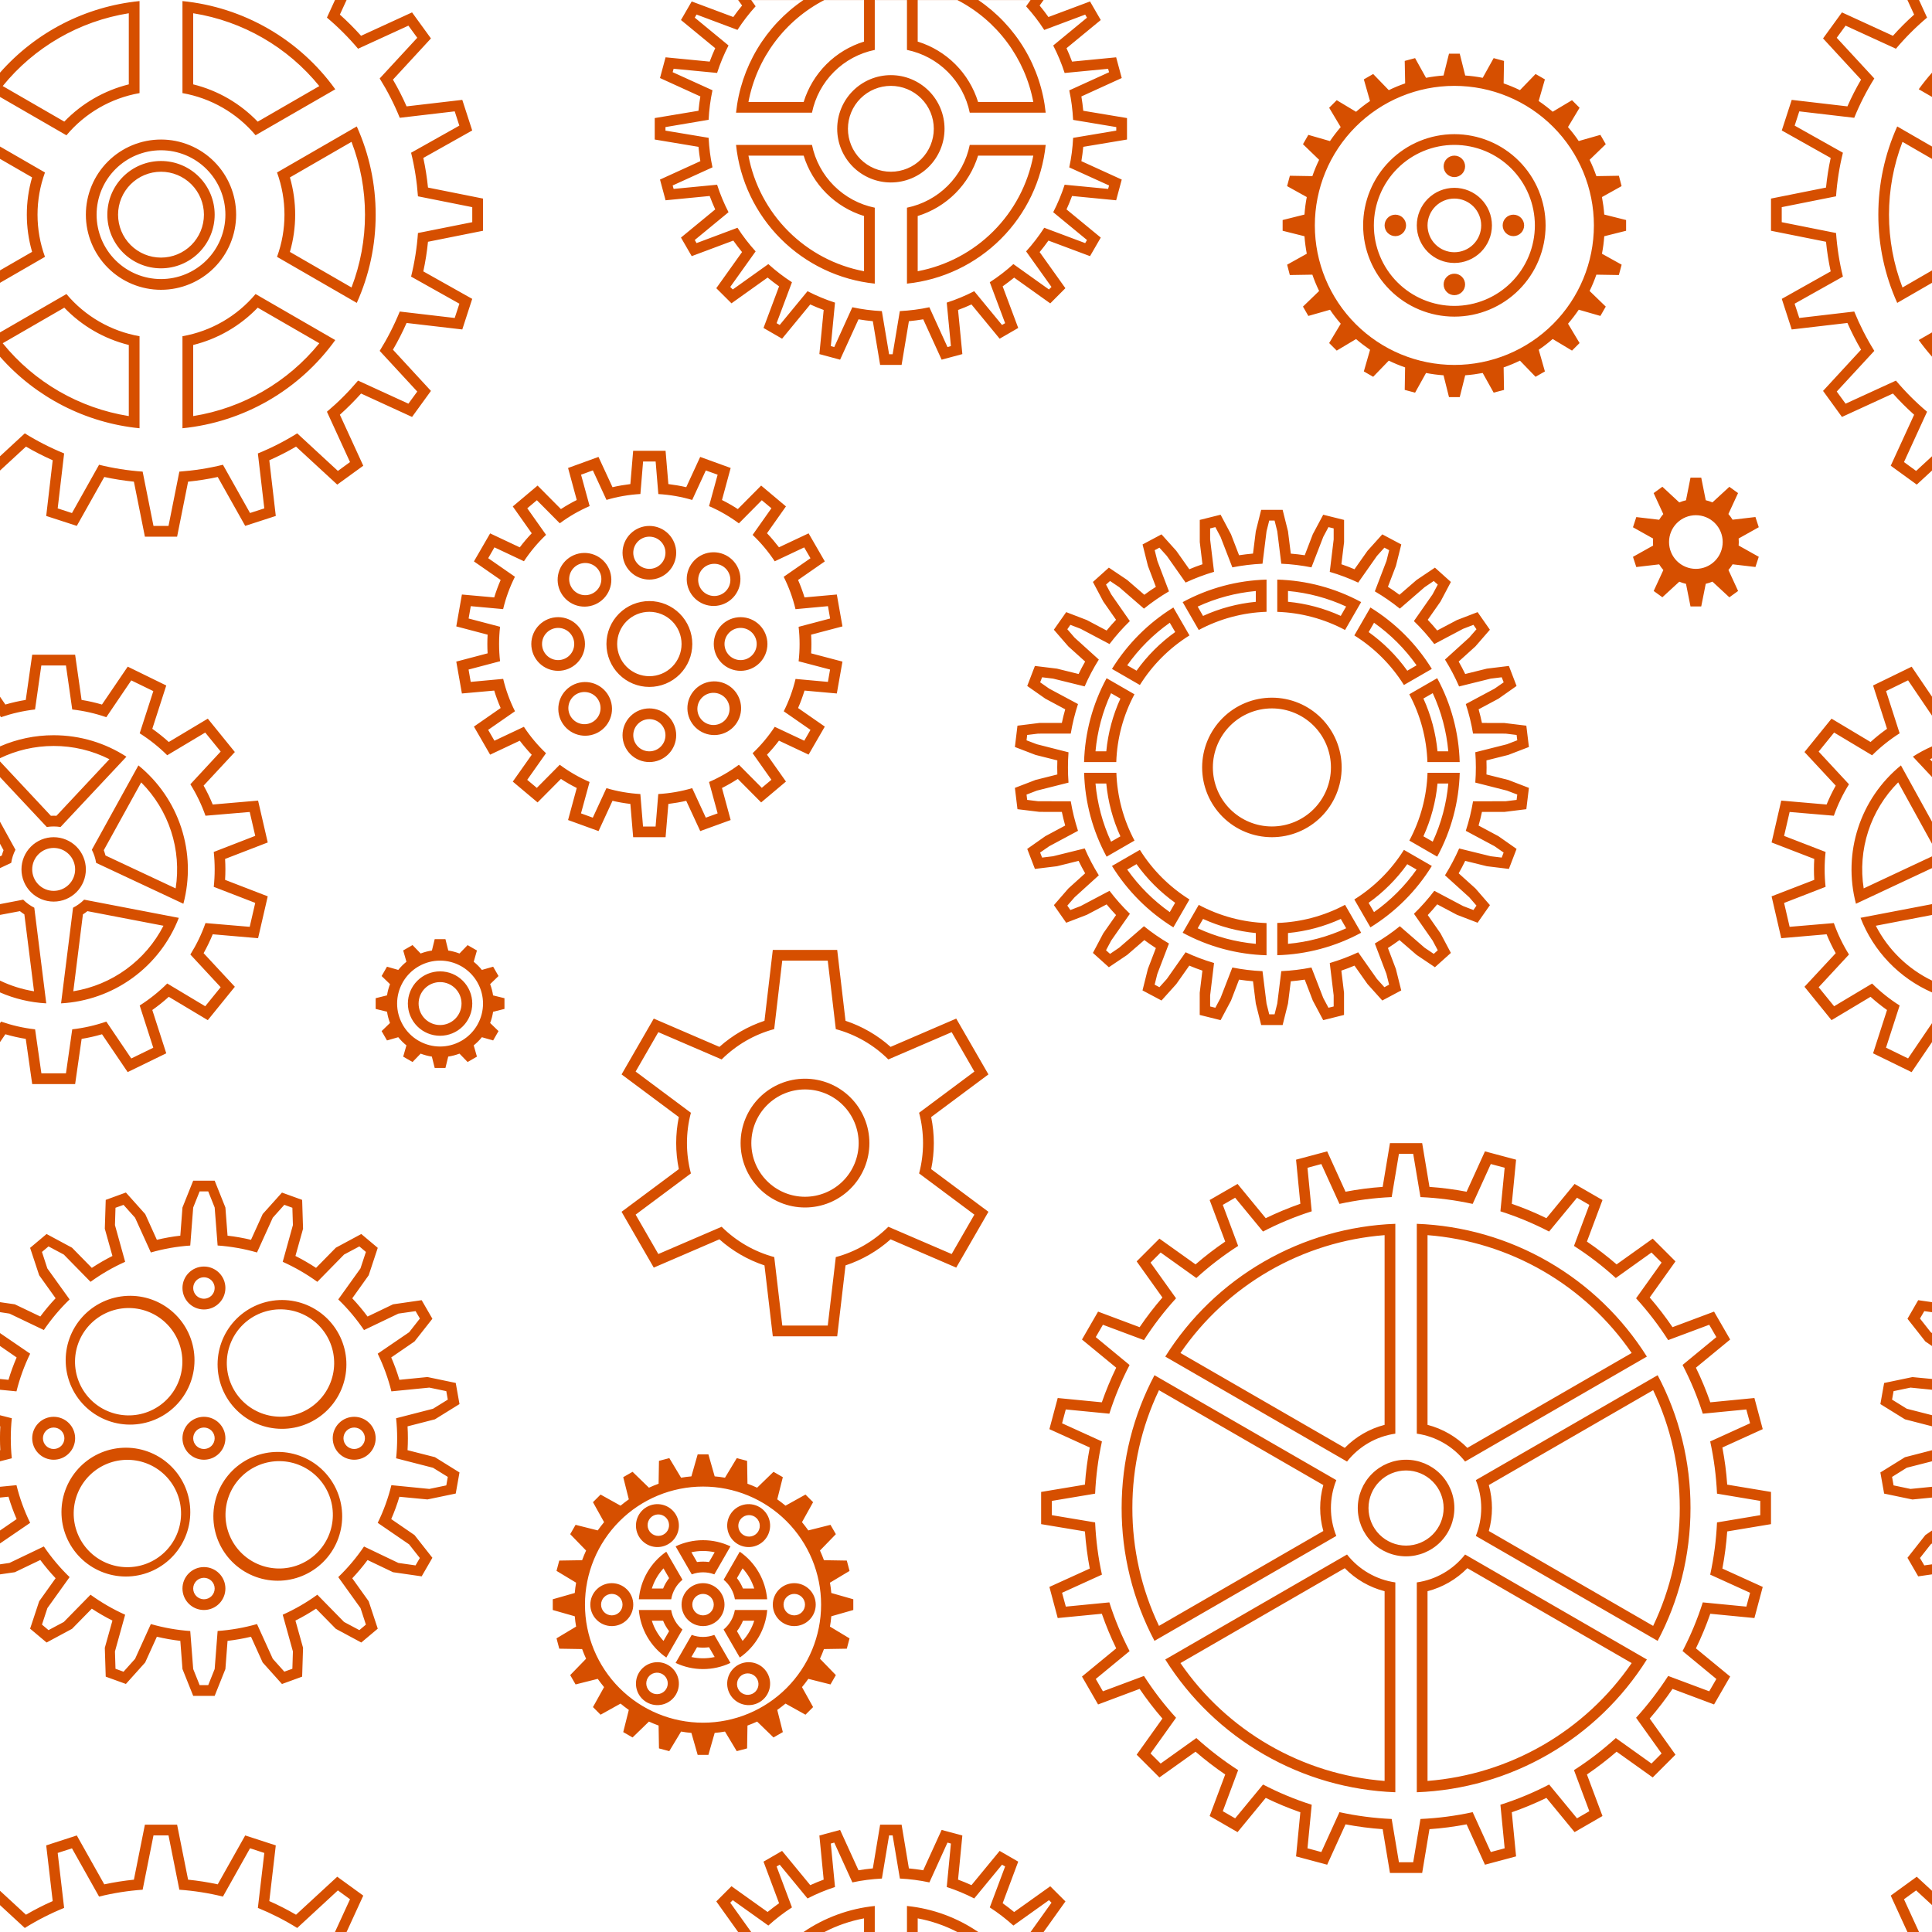 <svg width="360" height="360" viewBox="0 0 360 360" fill="none" xmlns="http://www.w3.org/2000/svg">
<g clip-path="url(#clip0)">
<path d="M-9.76585e-06 85.02L4.62 80.75C6.954 82.2 9.406 83.451 11.95 84.49L10.75 94.73L13.41 95.6L18.46 86.6C21.08 87.25 23.8 87.68 26.58 87.88L28.6 98H31.4L33.42 87.88C36.16 87.68 38.88 87.26 41.54 86.6L46.59 95.59L49.25 94.73L48.05 84.49C50.6 83.46 53.05 82.2 55.38 80.75L62.96 87.75L65.22 86.1L60.92 76.72C63.014 74.955 64.955 73.014 66.72 70.92L76.1 75.22L77.75 72.96L70.75 65.38C72.2 63.046 73.451 60.594 74.49 58.05L84.73 59.25L85.6 56.59L76.6 51.54C77.258 48.875 77.686 46.158 77.88 43.42L88 41.4V38.6L77.88 36.58C77.68 33.84 77.26 31.12 76.6 28.46L85.59 23.41L84.73 20.75L74.49 21.95C73.46 19.4 72.2 16.95 70.75 14.62L77.75 7.04L76.1 4.78L66.72 9.08C64.955 6.986 63.014 5.045 60.92 3.28L62.42 0H64.58L63.33 2.72C64.719 3.962 66.037 5.281 67.28 6.67L76.78 2.31L80.3 7.16L73.22 14.84C74.16 16.44 75.01 18.11 75.76 19.82L86.14 18.61L87.99 24.31L78.88 29.43C79.27 31.23 79.56 33.08 79.75 34.95L90 37V43L79.75 45.05C79.563 46.905 79.273 48.748 78.88 50.57L87.99 55.69L86.14 61.39L75.76 60.18C75.01 61.88 74.16 63.55 73.22 65.16L80.3 72.84L76.78 77.69L67.28 73.33C66.037 74.719 64.719 76.037 63.33 77.28L67.69 86.78L62.84 90.3L55.16 83.22C53.56 84.16 51.89 85.01 50.18 85.76L51.39 96.14L45.69 97.99L40.57 88.88C38.77 89.27 36.92 89.56 35.05 89.75L33 100H27L24.95 89.75C23.095 89.563 21.252 89.273 19.43 88.88L14.31 97.99L8.61 96.14L9.82 85.76C8.12 85.01 6.45 84.16 4.84 83.22L-9.76585e-06 87.68V85.02ZM-9.76585e-06 52.7V27.3L8.38 32.14C6.53 37.217 6.53 42.783 8.38 47.86L-9.76585e-06 52.7ZM-9.76585e-06 13.54C6.668 5.966 15.959 1.2 26 0.2V17.35C20.677 18.287 15.854 21.07 12.38 25.21L-9.76585e-06 18.06V13.54ZM-9.76585e-06 66.46V61.94L12.38 54.79C15.854 58.93 20.677 61.713 26 62.65V79.8C15.959 78.8 6.668 74.034 -9.76585e-06 66.46ZM34 79.8V62.65C39.323 61.713 44.146 58.93 47.62 54.79L62.47 63.37C59.16 67.97 54.91 71.814 50.002 74.647C45.094 77.48 39.639 79.236 34 79.8ZM66.48 56.44L51.62 47.86C53.47 42.783 53.47 37.217 51.62 32.14L66.48 23.56C68.809 28.727 70.009 34.332 70 40C70.008 45.668 68.808 51.272 66.48 56.44ZM62.47 16.64L47.62 25.2C44.144 21.064 39.322 18.284 34 17.35V0.2C39.639 0.764 45.094 2.52 50.002 5.353C54.91 8.186 59.16 12.03 62.47 16.63V16.64ZM-9.76585e-06 50.38L5.98 46.93C4.67 42.396 4.67 37.584 5.98 33.05L-9.76585e-06 29.6V50.38ZM0.5 16.03L11.98 22.66C15.25 19.26 19.42 16.86 24 15.72V2.47C14.762 3.943 6.394 8.776 0.5 16.04V16.03ZM0.5 63.95C6.392 71.218 14.761 76.054 24 77.53V64.28C19.417 63.146 15.249 60.736 11.98 57.33L0.5 63.96V63.95ZM36 77.53C45.238 76.057 53.606 71.224 59.5 63.96L48.02 57.33C44.751 60.736 40.583 63.146 36 64.28V77.53ZM65.5 53.57C68.849 44.833 68.849 35.167 65.5 26.43L54.02 33.06C55.33 37.594 55.33 42.406 54.02 46.94L65.51 53.57H65.5ZM59.5 16.04C53.606 8.776 45.238 3.943 36 2.47V15.72C40.66 16.87 44.8 19.32 48.02 22.67L59.5 16.04ZM30 54C28.162 54 26.341 53.638 24.642 52.934C22.944 52.231 21.401 51.2 20.101 49.9C18.8 48.599 17.769 47.056 17.066 45.358C16.362 43.659 16 41.839 16 40C16 38.161 16.362 36.341 17.066 34.642C17.769 32.944 18.8 31.401 20.101 30.101C21.401 28.8 22.944 27.769 24.642 27.066C26.341 26.362 28.162 26 30 26C33.713 26 37.274 27.475 39.9 30.101C42.525 32.726 44 36.287 44 40C44 43.713 42.525 47.274 39.9 49.9C37.274 52.525 33.713 54 30 54ZM30 52C33.183 52 36.235 50.736 38.485 48.485C40.736 46.235 42 43.183 42 40C42 36.817 40.736 33.765 38.485 31.515C36.235 29.264 33.183 28 30 28C26.817 28 23.765 29.264 21.515 31.515C19.264 33.765 18 36.817 18 40C18 43.183 19.264 46.235 21.515 48.485C23.765 50.736 26.817 52 30 52ZM30 50C27.348 50 24.804 48.946 22.929 47.071C21.054 45.196 20 42.652 20 40C20 37.348 21.054 34.804 22.929 32.929C24.804 31.054 27.348 30 30 30C32.652 30 35.196 31.054 37.071 32.929C38.946 34.804 40 37.348 40 40C40 42.652 38.946 45.196 37.071 47.071C35.196 48.946 32.652 50 30 50ZM30 48C32.122 48 34.157 47.157 35.657 45.657C37.157 44.157 38 42.122 38 40C38 37.878 37.157 35.843 35.657 34.343C34.157 32.843 32.122 32 30 32C27.878 32 25.843 32.843 24.343 34.343C22.843 35.843 22 37.878 22 40C22 42.122 22.843 44.157 24.343 45.657C25.843 47.157 27.878 48 30 48ZM107.47 93.17L105.85 87.2L111.52 85.14L114.13 90.78C115.22 90.53 116.33 90.34 117.46 90.2L117.98 84H124.02L124.54 90.2C125.67 90.34 126.78 90.53 127.87 90.78L130.47 85.14L136.15 87.2L134.53 93.17C135.55 93.68 136.53 94.24 137.48 94.86L141.83 90.48L146.45 94.36L142.92 99.36C143.72 100.2 144.45 101.07 145.15 101.98L150.67 99.38L153.69 104.61L148.71 108.07C149.17 109.13 149.57 110.21 149.91 111.32L155.93 110.78L156.98 116.72L151.14 118.26C151.21 119.42 151.21 120.58 151.14 121.74L156.98 123.28L155.93 129.22L149.91 128.68C149.57 129.78 149.17 130.88 148.71 131.93L153.69 135.39L150.67 140.61L145.15 138.01C144.45 138.93 143.71 139.81 142.92 140.63L146.45 145.63L141.83 149.52L137.48 145.14C136.529 145.758 135.544 146.323 134.53 146.83L136.15 152.8L130.48 154.86L127.87 149.22C126.78 149.47 125.67 149.66 124.54 149.8L124.02 156H117.98L117.46 149.8C116.34 149.669 115.228 149.475 114.13 149.22L111.53 154.86L105.85 152.8L107.47 146.83C106.46 146.33 105.47 145.76 104.52 145.14L100.17 149.52L95.55 145.64L99.08 140.64C98.291 139.807 97.546 138.932 96.85 138.02L91.33 140.62L88.31 135.39L93.29 131.93C92.827 130.871 92.426 129.786 92.09 128.68L86.07 129.22L85.02 123.28L90.86 121.74C90.793 120.581 90.793 119.419 90.86 118.26L85.02 116.72L86.07 110.78L92.09 111.32C92.43 110.22 92.83 109.12 93.29 108.07L88.31 104.61L91.33 99.39L96.85 101.99C97.55 101.07 98.29 100.19 99.08 99.37L95.55 94.37L100.17 90.48L104.52 94.86C105.471 94.242 106.456 93.677 107.47 93.17ZM122.67 92.05L122.17 86H119.83L119.33 92.05C117.15 92.18 115.03 92.55 113.01 93.15L110.47 87.65L108.27 88.45L109.87 94.3C107.9 95.153 106.034 96.23 104.31 97.51L100.04 93.21L98.25 94.71L101.75 99.66C100.194 101.138 98.811 102.788 97.63 104.58L92.13 101.99L90.97 104.01L95.95 107.47C94.986 109.388 94.248 111.412 93.75 113.5L87.72 112.95L87.32 115.25L93.18 116.79C92.936 118.923 92.936 121.077 93.18 123.21L87.31 124.76L87.71 127.06L93.76 126.5C94.258 128.588 94.996 130.612 95.96 132.53L90.96 136L92.13 138.02L97.62 135.43C98.801 137.222 100.184 138.872 101.74 140.35L98.24 145.31L100.03 146.81L104.3 142.5C106.024 143.78 107.89 144.857 109.86 145.71L108.26 151.56L110.46 152.36L113 146.86C115.02 147.46 117.14 147.83 119.32 147.96L119.82 154.01H122.16L122.66 147.96C124.84 147.83 126.96 147.46 128.98 146.86L131.52 152.36L133.72 151.56L132.12 145.71C134.09 144.857 135.956 143.78 137.68 142.5L141.95 146.8L143.74 145.3L140.24 140.35C141.796 138.872 143.179 137.222 144.36 135.43L149.86 138.02L151.02 136L146.04 132.54C147.004 130.622 147.742 128.598 148.24 126.51L154.27 127.06L154.67 124.76L148.81 123.22C149.054 121.087 149.054 118.933 148.81 116.8L154.68 115.25L154.28 112.95L148.23 113.51C147.732 111.422 146.994 109.398 146.03 107.48L151.02 104.02L149.85 102L144.36 104.59C143.179 102.798 141.796 101.148 140.24 99.67L143.74 94.71L141.95 93.21L137.68 97.52C135.956 96.24 134.09 95.163 132.12 94.31L133.72 88.46L131.52 87.66L128.98 93.16C126.96 92.56 124.84 92.19 122.66 92.06L122.67 92.05ZM121 128C118.878 128 116.843 127.157 115.343 125.657C113.843 124.157 113 122.122 113 120C113 117.878 113.843 115.843 115.343 114.343C116.843 112.843 118.878 112 121 112C123.122 112 125.157 112.843 126.657 114.343C128.157 115.843 129 117.878 129 120C129 122.122 128.157 124.157 126.657 125.657C125.157 127.157 123.122 128 121 128ZM121 126C122.591 126 124.117 125.368 125.243 124.243C126.368 123.117 127 121.591 127 120C127 118.409 126.368 116.883 125.243 115.757C124.117 114.632 122.591 114 121 114C119.409 114 117.883 114.632 116.757 115.757C115.632 116.883 115 118.409 115 120C115 121.591 115.632 123.117 116.757 124.243C117.883 125.368 119.409 126 121 126ZM121 108C119.674 108 118.402 107.473 117.464 106.536C116.527 105.598 116 104.326 116 103C116 101.674 116.527 100.402 117.464 99.465C118.402 98.527 119.674 98 121 98C122.326 98 123.598 98.527 124.536 99.465C125.473 100.402 126 101.674 126 103C126 104.326 125.473 105.598 124.536 106.536C123.598 107.473 122.326 108 121 108ZM129.49 111.51C128.535 110.588 127.986 109.325 127.962 107.998C127.939 106.672 128.443 105.39 129.365 104.435C130.287 103.48 131.55 102.931 132.877 102.907C134.203 102.884 135.485 103.388 136.44 104.31C136.913 104.766 137.291 105.311 137.553 105.914C137.815 106.516 137.956 107.165 137.968 107.822C137.979 108.479 137.861 109.131 137.621 109.743C137.38 110.354 137.021 110.912 136.565 111.385C136.109 111.858 135.564 112.236 134.961 112.498C134.359 112.76 133.71 112.901 133.053 112.913C132.396 112.924 131.744 112.806 131.132 112.566C130.521 112.325 129.963 111.966 129.49 111.51ZM133 120C133 118.674 133.527 117.402 134.464 116.464C135.402 115.527 136.674 115 138 115C139.326 115 140.598 115.527 141.536 116.464C142.473 117.402 143 118.674 143 120C143 121.326 142.473 122.598 141.536 123.536C140.598 124.473 139.326 125 138 125C136.674 125 135.402 124.473 134.464 123.536C133.527 122.598 133 121.326 133 120ZM129.49 128.49C130.412 127.535 131.675 126.986 133.002 126.962C134.328 126.939 135.61 127.443 136.565 128.365C137.52 129.287 138.069 130.55 138.093 131.877C138.116 133.203 137.612 134.485 136.69 135.44C136.234 135.913 135.689 136.291 135.086 136.553C134.484 136.815 133.835 136.956 133.178 136.968C131.852 136.991 130.57 136.487 129.615 135.565C128.66 134.643 128.111 133.38 128.087 132.053C128.064 130.727 128.568 129.445 129.49 128.49ZM121 132C122.326 132 123.598 132.527 124.536 133.464C125.473 134.402 126 135.674 126 137C126 138.326 125.473 139.598 124.536 140.536C123.598 141.473 122.326 142 121 142C119.674 142 118.402 141.473 117.464 140.536C116.527 139.598 116 138.326 116 137C116 135.674 116.527 134.402 117.464 133.464C118.402 132.527 119.674 132 121 132ZM112.51 128.49C113.465 129.412 114.014 130.675 114.038 132.002C114.061 133.328 113.557 134.61 112.635 135.565C112.179 136.038 111.634 136.416 111.031 136.678C110.429 136.94 109.78 137.081 109.123 137.093C107.797 137.116 106.515 136.612 105.56 135.69C104.605 134.768 104.056 133.505 104.032 132.178C104.009 130.852 104.513 129.57 105.435 128.615C106.357 127.66 107.62 127.111 108.947 127.087C110.273 127.064 111.555 127.568 112.51 128.49ZM109 120C109 121.326 108.473 122.598 107.536 123.536C106.598 124.473 105.326 125 104 125C102.674 125 101.402 124.473 100.464 123.536C99.527 122.598 99 121.326 99 120C99 118.674 99.527 117.402 100.464 116.464C101.402 115.527 102.674 115 104 115C105.326 115 106.598 115.527 107.536 116.464C108.473 117.402 109 118.674 109 120ZM112.51 111.51C112.054 111.983 111.509 112.361 110.906 112.623C110.304 112.885 109.655 113.026 108.998 113.038C108.341 113.049 107.689 112.931 107.077 112.691C106.466 112.45 105.908 112.091 105.435 111.635C104.962 111.179 104.584 110.634 104.322 110.031C104.06 109.429 103.919 108.78 103.907 108.123C103.896 107.466 104.014 106.814 104.254 106.202C104.495 105.591 104.854 105.033 105.31 104.56C106.232 103.605 107.495 103.056 108.822 103.032C110.148 103.009 111.43 103.513 112.385 104.435C113.34 105.357 113.889 106.62 113.913 107.947C113.936 109.273 113.432 110.555 112.51 111.51ZM121 106C121.796 106 122.559 105.684 123.121 105.121C123.684 104.559 124 103.796 124 103C124 102.204 123.684 101.441 123.121 100.879C122.559 100.316 121.796 100 121 100C120.204 100 119.441 100.316 118.879 100.879C118.316 101.441 118 102.204 118 103C118 103.796 118.316 104.559 118.879 105.121C119.441 105.684 120.204 106 121 106ZM130.9 110.1C131.442 110.682 132.194 111.025 132.989 111.053C133.784 111.081 134.558 110.792 135.14 110.25C135.722 109.708 136.065 108.956 136.093 108.161C136.121 107.366 135.832 106.592 135.29 106.01C135.021 105.722 134.699 105.489 134.34 105.326C133.982 105.162 133.595 105.071 133.201 105.057C132.807 105.043 132.415 105.107 132.046 105.244C131.677 105.382 131.338 105.591 131.05 105.86C130.762 106.129 130.529 106.451 130.366 106.81C130.202 107.168 130.111 107.555 130.097 107.949C130.083 108.343 130.147 108.735 130.284 109.104C130.422 109.473 130.631 109.812 130.9 110.1ZM135 120C135 120.796 135.316 121.559 135.879 122.121C136.441 122.684 137.204 123 138 123C138.796 123 139.559 122.684 140.121 122.121C140.684 121.559 141 120.796 141 120C141 119.204 140.684 118.441 140.121 117.879C139.559 117.316 138.796 117 138 117C137.204 117 136.441 117.316 135.879 117.879C135.316 118.441 135 119.204 135 120ZM130.9 129.9C130.612 130.169 130.379 130.491 130.216 130.85C130.052 131.208 129.961 131.595 129.947 131.989C129.933 132.383 129.997 132.775 130.134 133.144C130.272 133.513 130.481 133.852 130.75 134.14C131.019 134.428 131.341 134.661 131.7 134.824C132.058 134.988 132.445 135.079 132.839 135.093C133.233 135.107 133.625 135.043 133.994 134.906C134.363 134.768 134.702 134.559 134.99 134.29C135.572 133.748 135.915 132.996 135.943 132.201C135.971 131.406 135.682 130.632 135.14 130.05C134.598 129.468 133.846 129.125 133.051 129.097C132.256 129.069 131.482 129.358 130.9 129.9ZM121 134C120.204 134 119.441 134.316 118.879 134.879C118.316 135.441 118 136.204 118 137C118 137.796 118.316 138.559 118.879 139.121C119.441 139.684 120.204 140 121 140C121.796 140 122.559 139.684 123.121 139.121C123.684 138.559 124 137.796 124 137C124 136.204 123.684 135.441 123.121 134.879C122.559 134.316 121.796 134 121 134ZM111.1 129.9C110.558 129.318 109.806 128.975 109.011 128.947C108.216 128.919 107.442 129.208 106.86 129.75C106.278 130.292 105.935 131.044 105.907 131.839C105.879 132.634 106.168 133.408 106.71 133.99C107.252 134.572 108.004 134.915 108.799 134.943C109.594 134.971 110.368 134.682 110.95 134.14C111.532 133.598 111.875 132.846 111.903 132.051C111.931 131.256 111.642 130.482 111.1 129.9ZM107 120C107 119.204 106.684 118.441 106.121 117.879C105.559 117.316 104.796 117 104 117C103.204 117 102.441 117.316 101.879 117.879C101.316 118.441 101 119.204 101 120C101 120.796 101.316 121.559 101.879 122.121C102.441 122.684 103.204 123 104 123C104.796 123 105.559 122.684 106.121 122.121C106.684 121.559 107 120.796 107 120ZM111.1 110.1C111.388 109.831 111.621 109.509 111.784 109.15C111.948 108.792 112.039 108.405 112.053 108.011C112.067 107.617 112.003 107.225 111.865 106.856C111.728 106.487 111.519 106.148 111.25 105.86C110.981 105.572 110.659 105.339 110.3 105.176C109.942 105.012 109.555 104.921 109.161 104.907C108.767 104.893 108.375 104.957 108.006 105.094C107.637 105.232 107.298 105.441 107.01 105.71C106.428 106.252 106.085 107.004 106.057 107.799C106.029 108.594 106.318 109.368 106.86 109.95C107.402 110.532 108.154 110.875 108.949 110.903C109.744 110.931 110.518 110.642 111.1 110.1ZM240.52 103.15V103.16C241.39 103.23 242.26 103.33 243.12 103.46L244.62 99.55L246.56 95.91L250.45 96.88V101.01L249.95 105.14C250.78 105.42 251.59 105.73 252.39 106.07L254.81 102.64L257.57 99.57L261.11 101.45L260.11 105.45L258.62 109.34C259.35 109.81 260.07 110.31 260.77 110.83L263.96 108.07L267.38 105.77L270.35 108.44L268.42 112.09L266.04 115.49C266.64 116.13 267.24 116.79 267.8 117.48L271.48 115.54L275.33 114.06L277.62 117.34L274.92 120.45L271.8 123.27C272.23 124.03 272.64 124.8 273.02 125.59L277.06 124.59L281.16 124.09L282.59 127.82L279.22 130.19L275.52 132.17C275.75 133.01 275.96 133.85 276.14 134.71L280.31 134.72L284.41 135.22L284.89 139.19L281.04 140.67L276.98 141.69C277.01 142.56 277.01 143.44 276.98 144.31L281.04 145.33L284.89 146.81L284.41 150.78L280.31 151.29H276.14C275.96 152.15 275.75 153 275.51 153.83L279.21 155.81L282.59 158.18L281.16 161.91L277.06 161.41L273.02 160.41C272.64 161.2 272.23 161.97 271.8 162.73L274.93 165.55L277.63 168.66L275.33 171.94L271.48 170.46L267.8 168.51C267.238 169.198 266.65 169.865 266.04 170.51L268.42 173.92L270.35 177.56L267.38 180.23L263.96 177.93L260.77 175.17C260.07 175.687 259.353 176.18 258.62 176.65L260.1 180.55L261.1 184.55L257.57 186.43L254.81 183.36L252.39 179.93C251.59 180.26 250.78 180.58 249.94 180.86L250.44 184.99V189.12L246.56 190.09L244.62 186.44L243.12 182.54C242.26 182.67 241.39 182.77 240.52 182.85L240 187L239 191H235L234 187L233.48 182.84C232.61 182.77 231.743 182.67 230.88 182.54L229.38 186.45L227.44 190.09L223.55 189.12V184.99L224.05 180.86C223.22 180.58 222.41 180.27 221.61 179.93L219.19 183.36L216.43 186.43L212.89 184.55L213.89 180.55L215.38 176.66C214.64 176.19 213.93 175.69 213.23 175.17L210.04 177.93L206.62 180.23L203.65 177.56L205.58 173.91L207.96 170.51C207.35 169.86 206.76 169.2 206.2 168.52L202.52 170.46L198.67 171.94L196.38 168.66L199.08 165.55L202.2 162.73C201.77 161.97 201.36 161.2 200.98 160.41L196.94 161.41L192.84 161.91L191.41 158.18L194.78 155.81L198.48 153.83C198.25 152.99 198.04 152.15 197.86 151.29L193.69 151.28L189.59 150.78L189.11 146.81L192.96 145.33L197.02 144.31C196.99 143.44 196.99 142.56 197.02 141.69L192.96 140.67L189.11 139.19L189.59 135.22L193.69 134.71H197.86C198.04 133.85 198.25 133 198.49 132.17L194.79 130.19L191.41 127.82L192.84 124.09L196.94 124.59L200.98 125.59C201.36 124.8 201.77 124.03 202.2 123.27L199.07 120.45L196.37 117.34L198.67 114.06L202.52 115.54L206.2 117.49C206.762 116.802 207.35 116.135 207.96 115.49L205.58 112.08L203.65 108.44L206.62 105.77L210.04 108.07L213.23 110.83C213.93 110.31 214.64 109.81 215.38 109.35L213.9 105.45L212.9 101.45L216.43 99.57L219.19 102.64L221.61 106.07C222.41 105.74 223.22 105.42 224.06 105.14L223.56 101.01V96.88L227.44 95.91L229.38 99.56L230.88 103.46C231.74 103.33 232.61 103.23 233.48 103.15L234 99L235 95H239L240 99L240.52 103.15ZM226.22 106.55C224.39 107.09 222.62 107.76 220.92 108.55L217.42 103.58L216.04 102.05L215.16 102.52L215.66 104.52L217.82 110.19C216.189 111.146 214.631 112.223 213.16 113.41L208.55 109.41L206.84 108.26L206.09 108.93L207.06 110.75L210.53 115.73C209.162 117.06 207.895 118.491 206.74 120.01L201.37 117.17L199.45 116.43L198.88 117.25L200.23 118.81L204.75 122.9C203.747 124.499 202.864 126.17 202.11 127.9L196.22 126.45L194.18 126.2L193.82 127.14L195.51 128.32L200.87 131.19C200.283 132.987 199.832 134.825 199.52 136.69L193.44 136.7L191.4 136.95L191.28 137.95L193.2 138.68L199.1 140.18C198.962 142.061 198.962 143.949 199.1 145.83L193.2 147.32L191.28 148.06L191.4 149.05L193.44 149.3L199.52 149.31C199.83 151.17 200.29 153.01 200.87 154.81L195.51 157.68L193.81 158.86L194.18 159.8L196.22 159.55L202.12 158.09C202.871 159.823 203.75 161.498 204.75 163.1L200.23 167.2L198.88 168.75L199.45 169.57L201.37 168.83L206.74 165.99C207.898 167.51 209.168 168.94 210.54 170.27L207.06 175.25L206.09 177.07L206.84 177.74L208.54 176.59L213.16 172.59C214.631 173.777 216.189 174.854 217.82 175.81L215.65 181.48L215.15 183.48L216.04 183.95L217.42 182.42L220.92 177.44C222.62 178.24 224.39 178.91 226.22 179.44L225.49 185.48V187.54L226.46 187.78L227.43 185.96L229.63 180.28C231.46 180.64 233.33 180.88 235.25 180.96L236 187L236.5 189H237.5L238 187L238.75 180.96C240.638 180.873 242.516 180.645 244.37 180.28L246.57 185.96L247.54 187.78L248.51 187.54V185.48L247.78 179.45C249.61 178.91 251.38 178.24 253.08 177.45L256.58 182.42L257.96 183.95L258.84 183.48L258.34 181.48L256.18 175.81C257.811 174.854 259.369 173.777 260.84 172.59L265.45 176.59L267.16 177.74L267.91 177.07L266.94 175.25L263.47 170.27C264.838 168.94 266.105 167.509 267.26 165.99L272.63 168.83L274.55 169.57L275.12 168.75L273.77 167.19L269.25 163.1C270.25 161.5 271.13 159.83 271.89 158.1L277.78 159.55L279.82 159.8L280.18 158.86L278.49 157.68L273.13 154.81C273.718 153.013 274.17 151.175 274.48 149.31L280.56 149.3L282.6 149.05L282.72 148.05L280.8 147.32L274.9 145.82C275.04 143.94 275.04 142.05 274.9 140.17L280.8 138.68L282.72 137.94L282.6 136.95L280.56 136.7L274.48 136.69C274.17 134.825 273.718 132.987 273.13 131.19L278.49 128.32L280.19 127.14L279.82 126.2L277.78 126.45L271.88 127.91C271.129 126.177 270.25 124.502 269.25 122.9L273.77 118.8L275.12 117.25L274.55 116.43L272.63 117.17L267.26 120.01C266.102 118.49 264.832 117.06 263.46 115.73L266.94 110.75L267.91 108.93L267.16 108.26L265.46 109.41L260.84 113.41C259.369 112.223 257.811 111.146 256.18 110.19L258.35 104.52L258.85 102.52L257.96 102.05L256.58 103.58L253.08 108.56C251.38 107.76 249.61 107.09 247.78 106.56L248.51 100.52V98.46L247.54 98.22L246.57 100.04L244.37 105.72C242.54 105.36 240.67 105.12 238.75 105.04L238 99L237.5 97H236.5L236 99L235.25 105.04C233.33 105.13 231.45 105.36 229.63 105.72L227.43 100.04L226.46 98.22L225.49 98.46V100.52L226.22 106.55ZM220.37 112.2C225.178 109.592 230.532 108.153 236 108V114C231.586 114.147 227.264 115.306 223.37 117.39L220.37 112.19V112.2ZM223.17 113.03L224.17 114.77C227.278 113.354 230.6 112.466 234 112.14V110.13C230.25 110.468 226.587 111.449 223.17 113.03ZM218.64 113.2L221.64 118.4C217.9 120.74 214.74 123.9 212.4 127.64L207.2 124.64C210.073 119.99 213.99 116.073 218.64 113.2ZM217.97 116.04C214.896 118.214 212.214 120.896 210.04 123.97L211.78 124.97C213.769 122.192 216.202 119.759 218.98 117.77L217.97 116.04ZM206.2 126.37H206.19L211.39 129.37C209.306 133.264 208.147 137.586 208 142H202C202.153 136.532 203.592 131.178 206.2 126.37ZM207.03 129.17C205.449 132.587 204.468 136.25 204.13 140H206.14C206.466 136.6 207.354 133.278 208.77 130.17L207.03 129.17ZM202.01 144H208.02C208.17 148.41 209.32 152.73 211.4 156.63L206.2 159.63C203.595 154.821 202.16 149.467 202.01 144ZM204.13 146C204.467 149.753 205.448 153.42 207.03 156.84L208.77 155.84C207.353 152.729 206.464 149.403 206.14 146H204.13ZM207.2 161.36L212.4 158.36C214.74 162.1 217.9 165.26 221.64 167.6L218.64 172.8C213.99 169.927 210.073 166.01 207.2 161.36ZM210.04 162.03C212.214 165.104 214.896 167.786 217.97 169.96L218.97 168.22C216.192 166.231 213.759 163.798 211.77 161.02L210.04 162.03ZM220.37 173.8V173.81L223.37 168.61C227.265 170.692 231.586 171.852 236 172V178C230.532 177.847 225.178 176.408 220.37 173.8ZM223.17 172.97C226.587 174.551 230.25 175.532 234 175.87V173.86C230.6 173.534 227.278 172.646 224.17 171.23L223.17 172.97ZM238 177.99V171.98C242.41 171.83 246.73 170.68 250.63 168.6L253.63 173.8C248.821 176.405 243.467 177.84 238 177.99ZM240 175.87C243.753 175.533 247.42 174.552 250.84 172.97L249.84 171.23C246.729 172.647 243.403 173.536 240 173.86V175.87ZM255.36 172.8L252.36 167.6C256.1 165.26 259.26 162.1 261.6 158.36L266.8 161.36C263.927 166.01 260.01 169.927 255.36 172.8ZM256.03 169.96C259.104 167.786 261.786 165.104 263.96 162.03L262.22 161.03C260.231 163.808 257.798 166.241 255.02 168.23L256.03 169.96ZM267.8 159.63H267.81L262.61 156.63C264.692 152.735 265.852 148.414 266 144H272C271.847 149.468 270.408 154.822 267.8 159.63ZM266.97 156.83C268.551 153.413 269.532 149.75 269.87 146H267.86C267.534 149.4 266.646 152.722 265.23 155.83L266.97 156.83ZM271.99 142H265.98C265.835 137.587 264.678 133.266 262.6 129.37L267.8 126.37C270.405 131.179 271.84 136.533 271.99 142ZM269.87 140C269.533 136.247 268.552 132.58 266.97 129.16L265.23 130.16C266.647 133.271 267.535 136.597 267.86 140H269.87ZM266.8 124.64L261.6 127.64C259.26 123.9 256.1 120.74 252.36 118.4L255.36 113.2C260.01 116.073 263.927 119.99 266.8 124.64ZM263.96 123.97C261.786 120.896 259.104 118.214 256.03 116.04L255.03 117.78C257.808 119.769 260.241 122.202 262.23 124.98L263.96 123.97ZM238 108C243.467 108.15 248.821 109.585 253.63 112.19L250.63 117.39C246.734 115.312 242.413 114.155 238 114.01V108ZM250.84 113.02C247.42 111.438 243.753 110.457 240 110.12V112.13C243.4 112.456 246.722 113.344 249.83 114.76L250.83 113.02H250.84ZM237 156C233.552 156 230.246 154.63 227.808 152.192C225.37 149.754 224 146.448 224 143C224 139.552 225.37 136.246 227.808 133.808C230.246 131.37 233.552 130 237 130C240.448 130 243.754 131.37 246.192 133.808C248.63 136.246 250 139.552 250 143C250 146.448 248.63 149.754 246.192 152.192C243.754 154.63 240.448 156 237 156ZM237 154C239.917 154 242.715 152.841 244.778 150.778C246.841 148.715 248 145.917 248 143C248 140.083 246.841 137.285 244.778 135.222C242.715 133.159 239.917 132 237 132C234.083 132 231.285 133.159 229.222 135.222C227.159 137.285 226 140.083 226 143C226 145.917 227.159 148.715 229.222 150.778C231.285 152.841 234.083 154 237 154ZM137.54 0H194.46L193.72 1.03C194.29 1.73 194.84 2.43 195.36 3.17L203.11 0.27L205.11 3.73L198.73 8.98C199.1 9.8 199.45 10.63 199.76 11.48L207.98 10.68L209.02 14.54L201.5 17.97C201.65 18.85 201.76 19.74 201.85 20.64L210 22V26L201.85 27.36C201.76 28.26 201.65 29.16 201.5 30.03L209.02 33.46L207.98 37.32L199.76 36.52C199.45 37.37 199.1 38.2 198.73 39.02L205.11 44.27L203.11 47.73L195.36 44.83C194.84 45.57 194.29 46.28 193.72 46.97L198.52 53.7L195.7 56.53L188.97 51.73C188.27 52.29 187.57 52.84 186.83 53.36L189.73 61.11L186.27 63.11L181.02 56.73C180.2 57.1 179.37 57.45 178.52 57.76L179.32 65.98L175.46 67.02L172.03 59.5C171.15 59.65 170.26 59.76 169.36 59.85L168 68H164L162.64 59.85C161.74 59.76 160.84 59.65 159.97 59.5L156.54 67.02L152.68 65.98L153.48 57.76C152.63 57.45 151.8 57.1 150.98 56.73L145.73 63.11L142.27 61.11L145.17 53.36C144.437 52.84 143.723 52.293 143.03 51.72L136.3 56.52L133.47 53.7L138.27 46.97C137.71 46.27 137.16 45.57 136.64 44.83L128.89 47.73L126.89 44.27L133.27 39.02C132.9 38.2 132.55 37.37 132.24 36.52L124.02 37.32L122.98 33.46L130.5 30.03C130.35 29.15 130.24 28.26 130.15 27.36L122 26V22L130.15 20.64C130.24 19.74 130.35 18.84 130.5 17.97L122.98 14.54L124.02 10.68L132.24 11.48C132.55 10.63 132.9 9.8 133.27 8.98L126.89 3.73L128.89 0.27L136.64 3.17C137.16 2.43 137.71 1.72 138.28 1.03L137.54 0ZM139.97 0L140.8 1.17C139.556 2.543 138.425 4.014 137.42 5.57L129.79 2.71L129.46 3.29L135.75 8.47C134.901 10.115 134.189 11.828 133.62 13.59L125.52 12.81L125.34 13.45L132.76 16.82C132.371 18.631 132.13 20.47 132.04 22.32L124 23.68V24.34L132.04 25.68C132.14 27.56 132.37 29.4 132.76 31.18L125.34 34.56L125.52 35.2L133.62 34.42C134.189 36.182 134.901 37.894 135.75 39.54L129.46 44.72L129.79 45.3L137.42 42.44C138.42 44 139.56 45.47 140.8 46.84L136.07 53.47L136.54 53.94L143.17 49.21C144.543 50.454 146.014 51.585 147.57 52.59L144.71 60.22L145.29 60.55L150.47 54.26C152.1 55.1 153.82 55.82 155.59 56.39L154.81 64.49L155.45 64.67L158.82 57.25C160.61 57.64 162.45 57.88 164.32 57.97L165.67 66.01H166.33L167.67 57.97C169.55 57.87 171.39 57.64 173.17 57.25L176.55 64.67L177.19 64.49L176.41 56.39C178.172 55.821 179.884 55.109 181.53 54.26L186.71 60.55L187.29 60.22L184.43 52.59C185.99 51.59 187.46 50.45 188.83 49.21L195.46 53.94L195.93 53.47L191.2 46.84C192.444 45.468 193.575 43.996 194.58 42.44L202.21 45.3L202.54 44.72L196.25 39.54C197.099 37.895 197.811 36.182 198.38 34.42L206.48 35.2L206.66 34.56L199.24 31.19C199.63 29.4 199.87 27.56 199.96 25.69L208 24.34V23.68L199.96 22.34C199.86 20.46 199.63 18.62 199.24 16.84L206.66 13.46L206.48 12.82L198.38 13.6C197.811 11.838 197.099 10.125 196.25 8.48L202.54 3.3L202.21 2.72L194.58 5.58C193.58 4.02 192.44 2.55 191.2 1.18L192.03 0.01H139.97V0ZM137.15 27H151.3C151.89 29.882 153.314 32.526 155.394 34.606C157.474 36.686 160.118 38.11 163 38.7V52.85C156.38 52.161 150.198 49.216 145.491 44.509C140.784 39.803 137.839 33.62 137.15 27ZM149.72 0H163V9.3C160.118 9.89 157.474 11.314 155.394 13.394C153.314 15.474 151.89 18.118 151.3 21H137.15C137.587 16.795 138.939 12.736 141.11 9.108C143.282 5.481 146.22 2.372 149.72 0ZM169 52.85V38.7C171.882 38.11 174.526 36.686 176.606 34.606C178.686 32.526 180.11 29.882 180.7 27H194.85C194.161 33.62 191.216 39.803 186.509 44.509C181.802 49.216 175.62 52.161 169 52.85ZM182.28 0C185.78 2.372 188.718 5.481 190.89 9.108C193.061 12.736 194.413 16.795 194.85 21H180.7C180.11 18.118 178.686 15.474 176.606 13.394C174.526 11.314 171.882 9.89 169 9.3V0H182.28ZM139.46 29C140.469 34.34 143.064 39.251 146.907 43.093C150.749 46.936 155.66 49.531 161 50.54V40.25C158.351 39.431 155.942 37.979 153.981 36.019C152.021 34.058 150.568 31.649 149.75 29H139.46ZM153.62 0C149.972 1.884 146.801 4.574 144.348 7.866C141.894 11.158 140.223 14.966 139.46 19H149.75C150.568 16.351 152.021 13.942 153.981 11.981C155.942 10.021 158.351 8.568 161 7.75V0H153.62ZM171 50.54C176.339 49.531 181.251 46.936 185.093 43.093C188.936 39.251 191.531 34.34 192.54 29H182.25C181.431 31.649 179.979 34.058 178.019 36.019C176.058 37.979 173.649 39.431 171 40.25V50.54ZM178.38 0H171V7.75C173.649 8.568 176.058 10.021 178.019 11.981C179.979 13.942 181.431 16.351 182.25 19H192.54C191.777 14.966 190.106 11.158 187.652 7.866C185.199 4.574 182.028 1.884 178.38 0ZM166 34C163.348 34 160.804 32.946 158.929 31.071C157.054 29.196 156 26.652 156 24C156 21.348 157.054 18.804 158.929 16.929C160.804 15.054 163.348 14 166 14C168.652 14 171.196 15.054 173.071 16.929C174.946 18.804 176 21.348 176 24C176 26.652 174.946 29.196 173.071 31.071C171.196 32.946 168.652 34 166 34ZM166 32C168.122 32 170.157 31.157 171.657 29.657C173.157 28.157 174 26.122 174 24C174 21.878 173.157 19.843 171.657 18.343C170.157 16.843 168.122 16 166 16C163.878 16 161.843 16.843 160.343 18.343C158.843 19.843 158 21.878 158 24C158 26.122 158.843 28.157 160.343 29.657C161.843 31.157 163.878 32 166 32ZM126.49 208.15L115.82 200.2L121.82 189.8L134.05 195.07C136.489 192.894 139.348 191.24 142.45 190.21L144 177H156L157.55 190.21C160.652 191.24 163.511 192.894 165.95 195.07L178.18 189.8L184.18 200.2L173.51 208.15C174.17 211.35 174.17 214.65 173.51 217.85L184.18 225.8L178.18 236.2L165.95 230.93C163.511 233.106 160.652 234.76 157.55 235.79L156 249H144L142.45 235.79C139.348 234.76 136.489 233.106 134.05 230.93L121.82 236.2L115.82 225.8L126.49 217.85C125.833 214.65 125.833 211.35 126.49 208.15ZM155.74 191.75L154.24 179H145.76L144.26 191.76C140.51 192.76 137.16 194.75 134.47 197.41L122.67 192.33L118.44 199.67L128.74 207.35C127.76 211.05 127.76 214.95 128.74 218.65L118.44 226.33L122.67 233.67L134.47 228.59C137.191 231.292 140.568 233.239 144.27 234.24L145.77 247H154.24L155.74 234.24C159.49 233.24 162.84 231.25 165.53 228.59L177.33 233.67L181.56 226.33L171.26 218.65C172.24 214.95 172.24 211.05 171.26 207.35L181.56 199.67L177.33 192.33L165.53 197.41C162.812 194.704 159.434 192.756 155.73 191.76L155.74 191.75ZM150 225C146.817 225 143.765 223.736 141.515 221.485C139.264 219.235 138 216.183 138 213C138 209.817 139.264 206.765 141.515 204.515C143.765 202.264 146.817 201 150 201C153.183 201 156.235 202.264 158.485 204.515C160.736 206.765 162 209.817 162 213C162 216.183 160.736 219.235 158.485 221.485C156.235 223.736 153.183 225 150 225ZM150 223C152.652 223 155.196 221.946 157.071 220.071C158.946 218.196 160 215.652 160 213C160 210.348 158.946 207.804 157.071 205.929C155.196 204.054 152.652 203 150 203C147.348 203 144.804 204.054 142.929 205.929C141.054 207.804 140 210.348 140 213C140 215.652 141.054 218.196 142.929 220.071C144.804 221.946 147.348 223 150 223ZM153.53 290.72L157.79 290.79L158.3 292.72L154.65 294.91C154.76 295.54 154.85 296.18 154.9 296.83L159 298V300L154.9 301.17C154.85 301.82 154.76 302.46 154.65 303.09L158.3 305.29L157.79 307.21L153.53 307.28C153.31 307.89 153.06 308.49 152.79 309.08L155.75 312.13L154.75 313.87L150.62 312.83C150.247 313.359 149.854 313.873 149.44 314.37L151.51 318.09L150.09 319.51L146.37 317.44C145.87 317.85 145.36 318.24 144.83 318.62L145.87 322.75L144.13 323.75L141.08 320.79C140.49 321.06 139.89 321.31 139.28 321.53L139.21 325.79L137.28 326.3L135.09 322.65C134.46 322.76 133.82 322.85 133.17 322.9L132 327H130L128.83 322.9C128.18 322.85 127.54 322.76 126.91 322.65L124.71 326.3L122.79 325.79L122.72 321.53C122.11 321.31 121.51 321.06 120.92 320.79L117.87 323.75L116.13 322.75L117.17 318.62C116.641 318.247 116.127 317.854 115.63 317.44L111.91 319.51L110.49 318.09L112.56 314.37C112.15 313.87 111.76 313.36 111.38 312.83L107.25 313.87L106.25 312.13L109.21 309.08C108.94 308.49 108.69 307.89 108.47 307.28L104.21 307.21L103.7 305.28L107.35 303.09C107.24 302.46 107.15 301.82 107.1 301.17L103 300V298L107.1 296.83C107.15 296.18 107.24 295.54 107.35 294.91L103.7 292.71L104.21 290.79L108.47 290.72C108.69 290.11 108.94 289.51 109.21 288.92L106.25 285.87L107.25 284.13L111.38 285.17C111.76 284.64 112.15 284.13 112.56 283.63L110.49 279.91L111.91 278.49L115.63 280.56C116.13 280.15 116.64 279.76 117.17 279.38L116.13 275.25L117.87 274.25L120.92 277.21C121.51 276.94 122.11 276.69 122.72 276.47L122.79 272.21L124.72 271.7L126.91 275.35C127.54 275.24 128.18 275.15 128.83 275.1L130 271H132L133.17 275.1C133.82 275.15 134.46 275.24 135.09 275.35L137.29 271.7L139.21 272.21L139.28 276.47C139.89 276.69 140.49 276.94 141.08 277.21L144.13 274.25L145.87 275.25L144.83 279.38C145.36 279.76 145.87 280.15 146.37 280.56L150.09 278.49L151.51 279.91L149.44 283.63C149.85 284.13 150.24 284.64 150.62 285.17L154.75 284.13L155.75 285.87L152.79 288.92C153.06 289.51 153.31 290.11 153.53 290.72ZM109 299C109 304.835 111.318 310.431 115.444 314.556C119.569 318.682 125.165 321 131 321C136.835 321 142.431 318.682 146.556 314.556C150.682 310.431 153 304.835 153 299C153 293.165 150.682 287.569 146.556 283.444C142.431 279.318 136.835 277 131 277C125.165 277 119.569 279.318 115.444 283.444C111.318 287.569 109 293.165 109 299ZM136.11 288.14L133.11 293.36C131.753 292.851 130.257 292.851 128.9 293.36L125.89 288.14C127.488 287.384 129.233 286.992 131 286.992C132.767 286.992 134.512 287.384 136.11 288.14ZM137.85 289.14C139.3 290.15 140.509 291.468 141.391 293C142.272 294.531 142.805 296.239 142.95 298H136.94C136.701 296.573 135.955 295.281 134.84 294.36L137.84 289.14H137.85ZM124.15 289.14L127.17 294.36C126.055 295.281 125.309 296.573 125.07 298H119.04C119.186 296.238 119.72 294.53 120.604 292.998C121.487 291.467 122.698 290.149 124.15 289.14ZM119.05 300H125.06C125.299 301.427 126.045 302.719 127.16 303.64L124.16 308.86C122.706 307.852 121.493 306.535 120.608 305.003C119.723 303.471 119.188 301.763 119.04 300H119.05ZM125.89 309.86L128.89 304.64C130.247 305.149 131.743 305.149 133.1 304.64L136.11 309.86C134.512 310.616 132.767 311.008 131 311.008C129.233 311.008 127.488 310.616 125.89 309.86ZM137.85 308.86L134.83 303.64C135.945 302.719 136.691 301.427 136.93 300H142.96C142.814 301.762 142.28 303.47 141.396 305.002C140.513 306.533 139.302 307.851 137.85 308.86ZM133.17 289.24C131.741 288.924 130.259 288.924 128.83 289.24L129.88 291.06C130.62 290.96 131.38 290.96 132.12 291.06L133.17 289.24ZM138.37 292.24L137.32 294.06C137.78 294.65 138.16 295.3 138.44 296H140.54C140.101 294.603 139.36 293.319 138.37 292.24ZM123.63 292.24C122.64 293.319 121.899 294.603 121.46 296H123.56C123.84 295.3 124.22 294.65 124.68 294.06L123.63 292.24ZM121.46 302C121.899 303.397 122.64 304.681 123.63 305.76L124.68 303.94C124.218 303.349 123.841 302.696 123.56 302H121.46ZM128.83 308.76C130.26 309.08 131.74 309.08 133.17 308.76L132.12 306.94C131.38 307.04 130.62 307.04 129.88 306.94L128.83 308.76ZM138.37 305.76C139.36 304.681 140.101 303.397 140.54 302H138.44C138.16 302.7 137.78 303.35 137.32 303.94L138.37 305.76ZM127 299C127 297.939 127.421 296.922 128.172 296.172C128.922 295.421 129.939 295 131 295C132.061 295 133.078 295.421 133.828 296.172C134.579 296.922 135 297.939 135 299C135 300.061 134.579 301.078 133.828 301.828C133.078 302.579 132.061 303 131 303C129.939 303 128.922 302.579 128.172 301.828C127.421 301.078 127 300.061 127 299ZM129 299C129 299.53 129.211 300.039 129.586 300.414C129.961 300.789 130.47 301 131 301C131.53 301 132.039 300.789 132.414 300.414C132.789 300.039 133 299.53 133 299C133 298.47 132.789 297.961 132.414 297.586C132.039 297.211 131.53 297 131 297C130.47 297 129.961 297.211 129.586 297.586C129.211 297.961 129 298.47 129 299ZM144 299C144 297.939 144.421 296.922 145.172 296.172C145.922 295.421 146.939 295 148 295C149.061 295 150.078 295.421 150.828 296.172C151.579 296.922 152 297.939 152 299C152 300.061 151.579 301.078 150.828 301.828C150.078 302.579 149.061 303 148 303C146.939 303 145.922 302.579 145.172 301.828C144.421 301.078 144 300.061 144 299ZM137.5 310.26C137.955 309.997 138.457 309.827 138.978 309.758C139.499 309.69 140.028 309.725 140.536 309.861C141.043 309.997 141.519 310.231 141.936 310.551C142.353 310.871 142.702 311.27 142.965 311.725C143.228 312.18 143.398 312.682 143.467 313.203C143.535 313.724 143.5 314.253 143.364 314.761C143.228 315.268 142.994 315.744 142.674 316.161C142.354 316.578 141.955 316.927 141.5 317.19C140.581 317.72 139.489 317.864 138.464 317.589C137.439 317.315 136.565 316.644 136.035 315.725C135.505 314.806 135.361 313.714 135.636 312.689C135.91 311.664 136.581 310.79 137.5 310.26ZM124.5 310.26C124.955 310.523 125.354 310.872 125.674 311.289C125.994 311.706 126.228 312.182 126.364 312.689C126.5 313.197 126.535 313.726 126.467 314.247C126.398 314.768 126.228 315.27 125.965 315.725C125.702 316.18 125.353 316.579 124.936 316.899C124.519 317.219 124.043 317.453 123.536 317.589C123.028 317.725 122.499 317.76 121.978 317.692C121.457 317.623 120.955 317.453 120.5 317.19C119.581 316.66 118.91 315.786 118.636 314.761C118.361 313.736 118.505 312.644 119.035 311.725C119.565 310.806 120.439 310.135 121.464 309.861C122.489 309.586 123.581 309.73 124.5 310.26ZM118 299C118 300.061 117.579 301.078 116.828 301.828C116.078 302.579 115.061 303 114 303C112.939 303 111.922 302.579 111.172 301.828C110.421 301.078 110 300.061 110 299C110 297.939 110.421 296.922 111.172 296.172C111.922 295.421 112.939 295 114 295C115.061 295 116.078 295.421 116.828 296.172C117.579 296.922 118 297.939 118 299ZM124.5 287.74C123.581 288.27 122.489 288.414 121.464 288.139C120.439 287.865 119.565 287.194 119.035 286.275C118.505 285.356 118.361 284.264 118.636 283.239C118.91 282.214 119.581 281.34 120.5 280.81C120.955 280.547 121.457 280.377 121.978 280.308C122.499 280.24 123.028 280.275 123.536 280.411C124.043 280.547 124.519 280.781 124.936 281.101C125.353 281.421 125.702 281.82 125.965 282.275C126.228 282.73 126.398 283.232 126.467 283.753C126.535 284.274 126.5 284.803 126.364 285.311C126.228 285.818 125.994 286.294 125.674 286.711C125.354 287.128 124.955 287.477 124.5 287.74ZM137.5 287.74C137.045 287.477 136.646 287.128 136.326 286.711C136.006 286.294 135.772 285.818 135.636 285.311C135.5 284.803 135.465 284.274 135.533 283.753C135.602 283.232 135.772 282.73 136.035 282.275C136.298 281.82 136.647 281.421 137.064 281.101C137.481 280.781 137.957 280.547 138.464 280.411C138.972 280.275 139.501 280.24 140.022 280.308C140.543 280.377 141.045 280.547 141.5 280.81C142.419 281.34 143.09 282.214 143.364 283.239C143.639 284.264 143.495 285.356 142.965 286.275C142.435 287.194 141.561 287.865 140.536 288.139C139.511 288.414 138.419 288.27 137.5 287.74ZM146 299C146 299.53 146.211 300.039 146.586 300.414C146.961 300.789 147.47 301 148 301C148.53 301 149.039 300.789 149.414 300.414C149.789 300.039 150 299.53 150 299C150 298.47 149.789 297.961 149.414 297.586C149.039 297.211 148.53 297 148 297C147.47 297 146.961 297.211 146.586 297.586C146.211 297.961 146 298.47 146 299ZM138.5 311.99C138.017 312.21 137.642 312.613 137.456 313.11C137.27 313.607 137.29 314.157 137.51 314.64C137.73 315.123 138.133 315.498 138.63 315.684C139.127 315.869 139.677 315.85 140.16 315.63C140.399 315.521 140.614 315.366 140.793 315.174C140.972 314.982 141.112 314.756 141.204 314.51C141.296 314.264 141.338 314.002 141.329 313.74C141.32 313.477 141.259 313.219 141.15 312.98C141.041 312.741 140.886 312.526 140.694 312.347C140.502 312.168 140.276 312.028 140.03 311.936C139.784 311.844 139.522 311.802 139.26 311.811C138.997 311.82 138.739 311.881 138.5 311.99ZM123.5 311.99C123.052 311.705 122.509 311.61 121.99 311.725C121.472 311.84 121.02 312.157 120.735 312.605C120.45 313.053 120.355 313.596 120.47 314.115C120.585 314.633 120.902 315.085 121.35 315.37C121.572 315.511 121.819 315.607 122.079 315.653C122.338 315.698 122.603 315.692 122.86 315.635C123.117 315.578 123.36 315.471 123.575 315.32C123.79 315.169 123.974 314.977 124.115 314.755C124.256 314.533 124.352 314.285 124.398 314.026C124.443 313.767 124.437 313.502 124.38 313.245C124.323 312.988 124.216 312.745 124.065 312.53C123.914 312.315 123.722 312.131 123.5 311.99ZM116 299C116 298.47 115.789 297.961 115.414 297.586C115.039 297.211 114.53 297 114 297C113.47 297 112.961 297.211 112.586 297.586C112.211 297.961 112 298.47 112 299C112 299.53 112.211 300.039 112.586 300.414C112.961 300.789 113.47 301 114 301C114.53 301 115.039 300.789 115.414 300.414C115.789 300.039 116 299.53 116 299ZM123.5 286.01C123.739 285.901 123.954 285.746 124.133 285.554C124.312 285.362 124.452 285.136 124.544 284.89C124.636 284.644 124.678 284.382 124.669 284.12C124.66 283.857 124.599 283.599 124.49 283.36C124.381 283.121 124.226 282.906 124.034 282.727C123.842 282.548 123.616 282.408 123.37 282.316C123.124 282.224 122.862 282.182 122.6 282.191C122.337 282.2 122.079 282.261 121.84 282.37C121.357 282.59 120.982 282.993 120.796 283.49C120.61 283.987 120.63 284.537 120.85 285.02C121.07 285.503 121.473 285.878 121.97 286.064C122.467 286.25 123.017 286.23 123.5 286.01ZM138.5 286.01C138.722 286.151 138.969 286.247 139.229 286.293C139.488 286.338 139.753 286.332 140.01 286.275C140.267 286.218 140.51 286.111 140.725 285.96C140.94 285.809 141.124 285.617 141.265 285.395C141.406 285.173 141.502 284.926 141.548 284.666C141.593 284.407 141.587 284.142 141.53 283.885C141.473 283.628 141.366 283.385 141.215 283.17C141.064 282.955 140.872 282.771 140.65 282.63C140.202 282.345 139.659 282.25 139.14 282.365C138.622 282.48 138.17 282.797 137.885 283.245C137.6 283.693 137.504 284.236 137.62 284.755C137.735 285.273 138.052 285.725 138.5 286.01ZM242.3 224.31L241.5 216.09L247.3 214.54L250.72 222.06C252.98 221.63 255.29 221.32 257.64 221.16L259 213H265L266.36 221.16C268.71 221.32 271.02 221.63 273.28 222.06L276.7 214.54L282.5 216.09L281.7 224.31C283.91 225.08 286.07 225.97 288.15 226.99L293.4 220.61L298.6 223.61L295.7 231.35C297.624 232.659 299.47 234.078 301.23 235.6L307.96 230.8L312.2 235.04L307.4 241.77C308.922 243.53 310.341 245.376 311.65 247.3L319.39 244.4L322.39 249.6L316.01 254.85C317.029 256.946 317.923 259.099 318.69 261.3L326.91 260.5L328.46 266.3L320.94 269.72C321.37 271.98 321.68 274.29 321.84 276.64L330 278V284L321.84 285.36C321.674 287.682 321.374 289.993 320.94 292.28L328.46 295.7L326.91 301.5L318.69 300.7C317.923 302.901 317.029 305.054 316.01 307.15L322.39 312.4L319.39 317.6L311.65 314.7C310.341 316.624 308.922 318.47 307.4 320.23L312.2 326.96L307.96 331.2L301.23 326.4C299.47 327.922 297.624 329.341 295.7 330.65L298.6 338.39L293.4 341.39L288.15 335.01C286.054 336.029 283.901 336.923 281.7 337.69L282.5 345.91L276.7 347.46L273.28 339.94C271.02 340.37 268.71 340.68 266.36 340.84L265 349H259L257.64 340.84C255.318 340.674 253.007 340.374 250.72 339.94L247.3 347.46L241.5 345.91L242.3 337.69C240.099 336.923 237.946 336.029 235.85 335.01L230.6 341.39L225.4 338.39L228.3 330.65C226.376 329.341 224.53 327.922 222.77 326.4L216.04 331.2L211.8 326.96L216.6 320.23C215.078 318.47 213.659 316.624 212.35 314.7L204.61 317.6L201.61 312.4L207.99 307.15C206.971 305.054 206.077 302.901 205.31 300.7L197.09 301.5L195.54 295.7L203.06 292.28C202.63 289.99 202.33 287.68 202.16 285.36L194 284V278L202.16 276.64C202.32 274.29 202.63 271.98 203.06 269.72L195.54 266.3L197.09 260.5L205.31 261.3C206.08 259.1 206.97 256.95 207.99 254.85L201.61 249.6L204.61 244.4L212.35 247.3C213.659 245.376 215.078 243.53 216.6 241.77L211.8 235.04L216.04 230.8L222.77 235.6C224.53 234.078 226.376 232.659 228.3 231.35L225.4 223.61L230.6 220.61L235.85 226.99C237.946 225.971 240.099 225.077 242.3 224.31ZM244.42 225.71C241.27 226.71 238.23 227.98 235.34 229.48L230.15 223.18L227.85 224.51L230.71 232.16C227.95 233.93 225.344 235.931 222.92 238.14L216.27 233.39L214.39 235.27L219.14 241.92C216.931 244.344 214.93 246.95 213.16 249.71L205.51 246.85L204.18 249.15L210.48 254.35C208.968 257.261 207.706 260.295 206.71 263.42L198.59 262.63L197.9 265.21L205.33 268.59C204.633 271.792 204.208 275.047 204.06 278.32L196 279.67V282.33L204.06 283.68C204.21 287 204.64 290.26 205.33 293.41L197.9 296.79L198.6 299.37L206.71 298.58C207.71 301.73 208.98 304.77 210.48 307.66L204.18 312.85L205.51 315.15L213.16 312.29C214.93 315.05 216.931 317.656 219.14 320.08L214.39 326.73L216.27 328.61L222.92 323.86C225.35 326.062 227.955 328.062 230.71 329.84L227.85 337.49L230.15 338.82L235.35 332.52C238.259 334.035 241.294 335.297 244.42 336.29L243.63 344.41L246.21 345.1L249.59 337.67C252.74 338.36 255.99 338.79 259.32 338.94L260.67 347H263.33L264.68 338.94C268 338.79 271.26 338.36 274.41 337.67L277.79 345.1L280.37 344.4L279.58 336.29C282.73 335.29 285.77 334.02 288.66 332.52L293.85 338.82L296.15 337.49L293.29 329.84C296.05 328.07 298.656 326.069 301.08 323.86L307.73 328.61L309.61 326.73L304.86 320.08C307.062 317.65 309.062 315.045 310.84 312.29L318.49 315.15L319.82 312.85L313.52 307.65C315.035 304.741 316.297 301.706 317.29 298.58L325.41 299.37L326.1 296.79L318.67 293.41C319.367 290.208 319.792 286.953 319.94 283.68L328 282.33V279.67L319.94 278.32C319.792 275.047 319.367 271.792 318.67 268.59L326.1 265.21L325.4 262.63L317.29 263.42C316.29 260.27 315.02 257.23 313.52 254.34L319.82 249.15L318.49 246.85L310.84 249.71C309.07 246.95 307.069 244.344 304.86 241.92L309.61 235.27L307.73 233.39L301.08 238.14C298.656 235.931 296.05 233.93 293.29 232.16L296.15 224.51L293.85 223.18L288.65 229.48C285.739 227.968 282.705 226.706 279.58 225.71L280.37 217.59L277.79 216.9L274.41 224.33C271.208 223.633 267.953 223.208 264.68 223.06L263.33 215H260.67L259.32 223.06C256 223.21 252.74 223.64 249.59 224.33L246.21 216.9L243.63 217.6L244.42 225.71ZM249 275.81C247.663 279.144 247.663 282.866 249 286.2L215.12 305.75C211.088 298.124 208.986 289.626 209 281C209 272.06 211.21 263.63 215.12 256.25L249 275.8V275.81ZM251 272.34L217.13 252.78C221.721 245.477 228.026 239.406 235.498 235.095C242.969 230.783 251.38 228.361 260 228.04V267.14C256.444 267.653 253.221 269.515 251 272.34ZM251 289.66C253.221 292.485 256.444 294.347 260 294.86V333.96C251.38 333.639 242.969 331.217 235.498 326.905C228.026 322.594 221.721 316.523 217.13 309.22L251 289.66ZM264 294.86C267.556 294.347 270.779 292.485 273 289.66L306.87 309.22C302.279 316.523 295.974 322.594 288.502 326.905C281.031 331.217 272.62 333.639 264 333.96V294.86ZM275 286.2C276.34 282.863 276.34 279.137 275 275.8L308.88 256.25C312.912 263.876 315.014 272.374 315 281C315 289.94 312.79 298.37 308.88 305.75L275 286.2ZM273 272.34C270.779 269.515 267.556 267.653 264 267.14V228.04C272.62 228.361 281.031 230.783 288.502 235.095C295.974 239.406 302.279 245.477 306.87 252.78L273 272.34ZM215.96 259.04C212.685 265.897 210.99 273.401 211 281C210.99 288.599 212.685 296.103 215.96 302.96L246.58 285.28C245.8 282.48 245.8 279.52 246.58 276.72L215.96 259.04ZM219.96 252.11L250.58 269.79C252.62 267.715 255.184 266.232 258 265.5V230.15C250.423 230.742 243.075 233.022 236.493 236.821C229.911 240.621 224.262 245.845 219.96 252.11ZM219.96 309.89C224.262 316.155 229.911 321.379 236.493 325.179C243.075 328.978 250.423 331.258 258 331.85V296.5C255.182 295.772 252.617 294.289 250.58 292.21L219.96 309.89ZM266 331.85C273.577 331.258 280.925 328.978 287.507 325.179C294.089 321.379 299.738 316.155 304.04 309.89L273.42 292.21C271.38 294.285 268.816 295.768 266 296.5V331.85ZM308.04 302.96C311.315 296.103 313.01 288.599 313 281C313.01 273.401 311.315 265.897 308.04 259.04L277.42 276.72C278.2 279.52 278.2 282.48 277.42 285.28L308.04 302.96ZM304.04 252.11C299.738 245.845 294.089 240.621 287.507 236.821C280.925 233.022 273.577 230.742 266 230.15V265.5C268.86 266.24 271.41 267.75 273.42 269.79L304.04 252.11ZM262 290C259.613 290 257.324 289.052 255.636 287.364C253.948 285.676 253 283.387 253 281C253 278.613 253.948 276.324 255.636 274.636C257.324 272.948 259.613 272 262 272C264.387 272 266.676 272.948 268.364 274.636C270.052 276.324 271 278.613 271 281C271 283.387 270.052 285.676 268.364 287.364C266.676 289.052 264.387 290 262 290ZM262 288C263.857 288 265.637 287.262 266.95 285.95C268.262 284.637 269 282.857 269 281C269 279.143 268.262 277.363 266.95 276.05C265.637 274.738 263.857 274 262 274C260.143 274 258.363 274.738 257.05 276.05C255.738 277.363 255 279.143 255 281C255 282.857 255.738 284.637 257.05 285.95C258.363 287.262 260.143 288 262 288ZM-9.76585e-06 242.64L2.76 243.04L7.51 245.31C8.393 244.122 9.345 242.987 10.36 241.91L7.3 237.63L5.61 232.52L8.68 229.94L13.42 232.49L17.11 236.25C18.346 235.436 19.628 234.695 20.95 234.03L19.53 228.96L19.7 223.58L23.46 222.21L27.06 226.23L29.23 231.02C30.65 230.68 32.11 230.42 33.6 230.25L34 225L36 220H40L42 225L42.4 230.25C43.89 230.42 45.35 230.68 46.77 231.02L48.95 226.22L52.54 222.22L56.3 223.58L56.47 228.96L55.05 234.03C56.38 234.7 57.65 235.44 58.89 236.25L62.58 232.49L67.32 229.94L70.39 232.52L68.7 237.63L65.64 241.92C66.655 242.997 67.607 244.132 68.49 245.32L73.24 243.04L78.57 242.27L80.57 245.73L77.24 249.96L72.9 252.94C73.49 254.3 74 255.69 74.42 257.11L79.65 256.59L84.92 257.69L85.62 261.63L81.04 264.47L75.94 265.78C76.025 267.259 76.025 268.741 75.94 270.22L81.04 271.52L85.62 274.37L84.92 278.3L79.65 279.4L74.42 278.9C73.999 280.316 73.491 281.706 72.9 283.06L77.24 286.04L80.57 290.27L78.57 293.73L73.24 292.96L68.49 290.69C67.607 291.878 66.655 293.013 65.64 294.09L68.7 298.37L70.39 303.48L67.32 306.06L62.58 303.51L58.89 299.75C57.654 300.564 56.372 301.305 55.05 301.97L56.47 307.04L56.3 312.42L52.54 313.79L48.94 309.77L46.77 304.98C45.35 305.32 43.89 305.58 42.4 305.75L42 311L40 316H36L34 311L33.6 305.75C32.13 305.579 30.67 305.322 29.23 304.98L27.05 309.78L23.46 313.78L19.7 312.42L19.53 307.04L20.95 301.97C19.63 301.31 18.35 300.57 17.11 299.75L13.42 303.51L8.68 306.06L5.61 303.48L7.3 298.37L10.36 294.08C9.345 293.003 8.393 291.868 7.51 290.68L2.76 292.96L-9.76585e-06 293.36V285.19L3.1 283.06C2.512 281.701 2.004 280.309 1.58 278.89L-9.76585e-06 279.05V270.23L0.06 270.22C-0.025 268.741 -0.025 267.259 0.06 265.78L-9.76585e-06 265.77V256.95L1.58 257.11C2.01 255.68 2.52 254.29 3.1 252.94L-9.76585e-06 250.8V242.63V242.64ZM-9.76585e-06 244.51V248.4L5.62 252.24C4.527 254.485 3.672 256.837 3.07 259.26L-9.76585e-06 258.96V263.71L2.2 264.27C1.945 266.75 1.945 269.25 2.2 271.73L-9.76585e-06 272.29V277.04L3.07 276.74C3.669 279.164 4.523 281.517 5.62 283.76L-9.76585e-06 287.6V291.49L1.76 291.23L8.17 288.16C9.57 290.22 11.17 292.14 12.97 293.87L8.83 299.65L7.82 302.72L9.04 303.75L11.89 302.23L16.87 297.15C18.87 298.6 21.03 299.85 23.32 300.88L21.42 307.72L21.52 310.95L23.02 311.5L25.17 309.1L28.11 302.62C30.505 303.307 32.965 303.743 35.45 303.92L36 311L37.2 314H38.8L40 311L40.55 303.91C43.035 303.736 45.495 303.303 47.89 302.62L50.83 309.09L52.98 311.49L54.48 310.95L54.58 307.72L52.68 300.88C54.953 299.863 57.115 298.613 59.13 297.15L64.11 302.23L66.96 303.75L68.18 302.72L67.18 299.65L63.03 293.87C64.824 292.142 66.433 290.232 67.83 288.17L74.23 291.23L77.43 291.69L78.23 290.31L76.23 287.77L70.38 283.76C71.48 281.52 72.33 279.16 72.93 276.74L80 277.44L83.16 276.78L83.44 275.2L80.69 273.5L73.81 271.73C74.07 269.25 74.07 266.75 73.81 264.27L80.69 262.5L83.44 260.8L83.16 259.22L80 258.56L72.93 259.26C72.328 256.837 71.473 254.485 70.38 252.24L76.24 248.24L78.24 245.69L77.44 244.31L74.24 244.77L67.83 247.84C66.43 245.78 64.83 243.86 63.03 242.13L67.17 236.35L68.18 233.28L66.96 232.25L64.11 233.77L59.13 238.85C57.13 237.4 54.97 236.15 52.68 235.12L54.58 228.28L54.48 225.05L52.98 224.5L50.83 226.9L47.89 233.38C45.495 232.693 43.035 232.257 40.55 232.08L40 225L38.8 222H37.2L36 225L35.45 232.09C32.97 232.26 30.51 232.69 28.11 233.38L25.17 226.91L23.02 224.51L21.52 225.05L21.42 228.28L23.32 235.12C21.047 236.137 18.885 237.387 16.87 238.85L11.89 233.77L9.04 232.25L7.82 233.28L8.82 236.35L12.97 242.13C11.178 243.86 9.57 245.77 8.17 247.83L1.77 244.77L-9.76585e-06 244.5V244.51ZM38 272C36.939 272 35.922 271.579 35.172 270.828C34.421 270.078 34 269.061 34 268C34 266.939 34.421 265.922 35.172 265.172C35.922 264.421 36.939 264 38 264C39.061 264 40.078 264.421 40.828 265.172C41.579 265.922 42 266.939 42 268C42 269.061 41.579 270.078 40.828 270.828C40.078 271.579 39.061 272 38 272ZM38 270C38.53 270 39.039 269.789 39.414 269.414C39.789 269.039 40 268.53 40 268C40 267.47 39.789 266.961 39.414 266.586C39.039 266.211 38.53 266 38 266C37.47 266 36.961 266.211 36.586 266.586C36.211 266.961 36 267.47 36 268C36 268.53 36.211 269.039 36.586 269.414C36.961 269.789 37.47 270 38 270ZM38 244C36.939 244 35.922 243.579 35.172 242.828C34.421 242.078 34 241.061 34 240C34 238.939 34.421 237.922 35.172 237.172C35.922 236.421 36.939 236 38 236C39.061 236 40.078 236.421 40.828 237.172C41.579 237.922 42 238.939 42 240C42 241.061 41.579 242.078 40.828 242.828C40.078 243.579 39.061 244 38 244ZM62 268C62 266.939 62.421 265.922 63.172 265.172C63.922 264.421 64.939 264 66 264C67.061 264 68.078 264.421 68.828 265.172C69.579 265.922 70 266.939 70 268C70 269.061 69.579 270.078 68.828 270.828C68.078 271.579 67.061 272 66 272C64.939 272 63.922 271.579 63.172 270.828C62.421 270.078 62 269.061 62 268ZM38 292C39.061 292 40.078 292.421 40.828 293.172C41.579 293.922 42 294.939 42 296C42 297.061 41.579 298.078 40.828 298.828C40.078 299.579 39.061 300 38 300C36.939 300 35.922 299.579 35.172 298.828C34.421 298.078 34 297.061 34 296C34 294.939 34.421 293.922 35.172 293.172C35.922 292.421 36.939 292 38 292ZM14 268C14 269.061 13.579 270.078 12.828 270.828C12.078 271.579 11.061 272 10 272C8.939 272 7.922 271.579 7.172 270.828C6.421 270.078 6 269.061 6 268C6 266.939 6.421 265.922 7.172 265.172C7.922 264.421 8.939 264 10 264C11.061 264 12.078 264.421 12.828 265.172C13.579 265.922 14 266.939 14 268ZM38 242C38.53 242 39.039 241.789 39.414 241.414C39.789 241.039 40 240.53 40 240C40 239.47 39.789 238.961 39.414 238.586C39.039 238.211 38.53 238 38 238C37.47 238 36.961 238.211 36.586 238.586C36.211 238.961 36 239.47 36 240C36 240.53 36.211 241.039 36.586 241.414C36.961 241.789 37.47 242 38 242ZM64 268C64 268.53 64.211 269.039 64.586 269.414C64.961 269.789 65.47 270 66 270C66.53 270 67.039 269.789 67.414 269.414C67.789 269.039 68 268.53 68 268C68 267.47 67.789 266.961 67.414 266.586C67.039 266.211 66.53 266 66 266C65.47 266 64.961 266.211 64.586 266.586C64.211 266.961 64 267.47 64 268ZM38 294C37.47 294 36.961 294.211 36.586 294.586C36.211 294.961 36 295.47 36 296C36 296.53 36.211 297.039 36.586 297.414C36.961 297.789 37.47 298 38 298C38.53 298 39.039 297.789 39.414 297.414C39.789 297.039 40 296.53 40 296C40 295.47 39.789 294.961 39.414 294.586C39.039 294.211 38.53 294 38 294ZM12 268C12 267.47 11.789 266.961 11.414 266.586C11.039 266.211 10.53 266 10 266C9.47 266 8.961 266.211 8.586 266.586C8.211 266.961 8 267.47 8 268C8 268.53 8.211 269.039 8.586 269.414C8.961 269.789 9.47 270 10 270C10.53 270 11.039 269.789 11.414 269.414C11.789 269.039 12 268.53 12 268ZM15.37 290.63C14.205 289.568 13.261 288.287 12.591 286.861C11.921 285.434 11.539 283.89 11.466 282.315C11.393 280.741 11.631 279.167 12.166 277.685C12.701 276.202 13.523 274.84 14.585 273.675C15.647 272.51 16.927 271.566 18.354 270.896C19.781 270.226 21.326 269.844 22.9 269.771C24.474 269.698 26.048 269.936 27.53 270.471C29.013 271.006 30.375 271.828 31.54 272.89C33.892 275.034 35.297 278.025 35.444 281.205C35.591 284.385 34.469 287.493 32.325 289.845C30.181 292.197 27.19 293.602 24.01 293.749C20.83 293.896 17.723 292.774 15.37 290.63ZM15.37 245.37C16.432 244.205 17.712 243.261 19.139 242.591C20.566 241.921 22.11 241.539 23.685 241.466C25.259 241.393 26.833 241.631 28.315 242.166C29.798 242.701 31.16 243.523 32.325 244.585C33.49 245.647 34.434 246.928 35.104 248.354C35.774 249.781 36.156 251.326 36.229 252.9C36.302 254.474 36.064 256.048 35.529 257.53C34.994 259.013 34.172 260.375 33.11 261.54C30.966 263.892 27.975 265.297 24.795 265.444C21.615 265.591 18.508 264.469 16.155 262.325C13.803 260.181 12.398 257.19 12.251 254.01C12.104 250.83 13.226 247.722 15.37 245.37ZM60.63 245.37C61.795 246.432 62.739 247.713 63.409 249.139C64.079 250.566 64.461 252.111 64.534 253.685C64.607 255.259 64.369 256.833 63.834 258.315C63.299 259.798 62.477 261.16 61.415 262.325C60.353 263.49 59.072 264.434 57.646 265.104C56.219 265.774 54.675 266.156 53.1 266.229C51.526 266.302 49.952 266.064 48.47 265.529C46.987 264.994 45.625 264.172 44.46 263.11C42.108 260.966 40.703 257.975 40.556 254.795C40.409 251.615 41.531 248.507 43.675 246.155C45.819 243.803 48.81 242.398 51.99 242.251C55.17 242.104 58.278 243.226 60.63 245.37ZM60.63 290.63C58.486 292.982 55.495 294.387 52.315 294.534C49.135 294.681 46.028 293.559 43.675 291.415C41.322 289.271 39.918 286.28 39.771 283.1C39.624 279.92 40.746 276.812 42.89 274.46C43.952 273.295 45.233 272.351 46.659 271.681C48.086 271.011 49.63 270.629 51.205 270.556C52.779 270.483 54.353 270.721 55.835 271.256C57.318 271.791 58.68 272.613 59.845 273.675C61.01 274.737 61.954 276.018 62.624 277.444C63.294 278.871 63.676 280.416 63.749 281.99C63.822 283.564 63.584 285.138 63.049 286.62C62.514 288.103 61.692 289.465 60.63 290.63ZM45.07 260.93C46.913 262.838 49.439 263.936 52.092 263.982C54.744 264.028 57.307 263.018 59.215 261.175C61.123 259.332 62.221 256.806 62.267 254.153C62.313 251.501 61.303 248.938 59.46 247.03C58.547 246.085 57.457 245.329 56.253 244.806C55.048 244.282 53.752 244.001 52.438 243.978C51.125 243.955 49.82 244.191 48.597 244.673C47.375 245.155 46.26 245.872 45.315 246.785C44.37 247.698 43.614 248.788 43.091 249.992C42.567 251.197 42.286 252.493 42.263 253.807C42.24 255.12 42.476 256.425 42.958 257.648C43.44 258.87 44.157 259.985 45.07 260.93ZM45.07 275.07C44.125 275.983 43.369 277.073 42.846 278.277C42.322 279.482 42.041 280.778 42.018 282.092C41.995 283.405 42.231 284.71 42.713 285.933C43.195 287.155 43.912 288.27 44.825 289.215C45.738 290.16 46.828 290.916 48.032 291.439C49.237 291.963 50.533 292.244 51.847 292.267C53.16 292.29 54.465 292.054 55.688 291.572C56.91 291.09 58.025 290.373 58.97 289.46C60.878 287.617 61.976 285.091 62.022 282.438C62.068 279.786 61.058 277.223 59.215 275.315C57.372 273.407 54.846 272.309 52.193 272.263C49.541 272.217 46.978 273.227 45.07 275.07ZM30.93 275.07C29.087 273.162 26.561 272.064 23.908 272.018C21.256 271.972 18.693 272.982 16.785 274.825C14.877 276.668 13.779 279.194 13.733 281.847C13.687 284.499 14.697 287.062 16.54 288.97C18.383 290.878 20.909 291.976 23.562 292.022C24.875 292.045 26.18 291.809 27.402 291.327C28.625 290.845 29.74 290.128 30.685 289.215C31.63 288.302 32.386 287.212 32.909 286.008C33.433 284.803 33.714 283.507 33.737 282.193C33.76 280.88 33.524 279.575 33.042 278.352C32.56 277.13 31.843 276.015 30.93 275.07ZM30.93 260.93C32.838 259.087 33.936 256.561 33.982 253.908C34.028 251.256 33.018 248.693 31.175 246.785C29.332 244.877 26.806 243.779 24.153 243.733C21.5 243.687 18.938 244.697 17.03 246.54C15.122 248.383 14.024 250.909 13.978 253.562C13.932 256.214 14.942 258.777 16.785 260.685C18.628 262.593 21.154 263.691 23.807 263.737C26.459 263.783 29.022 262.773 30.93 260.93ZM261.83 15.53L261.75 11.35L263.68 10.83L265.72 14.5C266.79 14.3 267.88 14.15 268.98 14.07L270 10H272L273.02 14.07C274.12 14.15 275.22 14.29 276.28 14.5L278.32 10.83L280.25 11.35L280.18 15.54C281.218 15.898 282.233 16.319 283.22 16.8L286.13 13.79L287.87 14.79L286.71 18.82C287.62 19.44 288.49 20.11 289.32 20.82L292.92 18.67L294.33 20.08L292.17 23.68C292.89 24.51 293.57 25.38 294.17 26.28L298.21 25.13L299.21 26.87L296.2 29.78C296.68 30.76 297.1 31.78 297.46 32.82L301.66 32.75L302.16 34.68L298.5 36.72C298.7 37.79 298.85 38.88 298.93 39.98L303 41V43L298.93 44.02C298.853 45.114 298.71 46.203 298.5 47.28L302.17 49.32L301.65 51.25L297.46 51.18C297.1 52.217 296.68 53.232 296.2 54.22L299.21 57.13L298.21 58.87L294.18 57.71C293.56 58.62 292.89 59.49 292.18 60.32L294.33 63.92L292.92 65.33L289.32 63.17C288.49 63.89 287.62 64.57 286.72 65.17L287.87 69.21L286.13 70.21L283.22 67.2C282.233 67.681 281.218 68.102 280.18 68.46L280.25 72.66L278.32 73.16L276.28 69.5C275.21 69.7 274.12 69.85 273.02 69.93L272 74H270L268.98 69.93C267.886 69.853 266.797 69.71 265.72 69.5L263.68 73.17L261.75 72.65L261.82 68.46C260.783 68.1 259.768 67.68 258.78 67.2L255.87 70.21L254.13 69.21L255.29 65.18C254.39 64.56 253.51 63.89 252.68 63.18L249.08 65.33L247.67 63.92L249.83 60.32C249.11 59.49 248.43 58.62 247.83 57.72L243.79 58.87L242.79 57.13L245.8 54.22C245.319 53.233 244.898 52.218 244.54 51.18L240.34 51.25L239.84 49.32L243.5 47.28C243.3 46.21 243.15 45.12 243.07 44.02L239 43V41L243.07 39.98C243.15 38.88 243.29 37.78 243.5 36.72L239.83 34.68L240.35 32.75L244.54 32.82C244.898 31.782 245.319 30.767 245.8 29.78L242.79 26.87L243.79 25.13L247.82 26.29C248.44 25.38 249.11 24.51 249.82 23.68L247.67 20.08L249.08 18.67L252.68 20.83C253.51 20.11 254.38 19.43 255.28 18.83L254.13 14.79L255.87 13.79L258.78 16.8C259.767 16.319 260.782 15.898 261.82 15.54L261.83 15.53ZM271 68C277.896 68 284.509 65.261 289.385 60.385C294.261 55.509 297 48.896 297 42C297 35.104 294.261 28.491 289.385 23.615C284.509 18.739 277.896 16 271 16C264.104 16 257.491 18.739 252.615 23.615C247.739 28.491 245 35.104 245 42C245 48.896 247.739 55.509 252.615 60.385C257.491 65.261 264.104 68 271 68ZM271 59C266.491 59 262.167 57.209 258.979 54.021C255.791 50.833 254 46.509 254 42C254 37.491 255.791 33.167 258.979 29.979C262.167 26.791 266.491 25 271 25C275.509 25 279.833 26.791 283.021 29.979C286.209 33.167 288 37.491 288 42C288 46.509 286.209 50.833 283.021 54.021C279.833 57.209 275.509 59 271 59ZM271 57C272.97 57 274.92 56.612 276.74 55.858C278.56 55.104 280.214 53.999 281.607 52.607C282.999 51.214 284.104 49.56 284.858 47.74C285.612 45.92 286 43.97 286 42C286 40.03 285.612 38.08 284.858 36.26C284.104 34.44 282.999 32.786 281.607 31.393C280.214 30 278.56 28.896 276.74 28.142C274.92 27.388 272.97 27 271 27C267.022 27 263.206 28.58 260.393 31.393C257.58 34.206 256 38.022 256 42C256 45.978 257.58 49.794 260.393 52.607C263.206 55.42 267.022 57 271 57ZM271 49C269.143 49 267.363 48.263 266.05 46.95C264.738 45.637 264 43.856 264 42C264 40.144 264.738 38.363 266.05 37.05C267.363 35.737 269.143 35 271 35C272.857 35 274.637 35.737 275.95 37.05C277.262 38.363 278 40.144 278 42C278 43.856 277.262 45.637 275.95 46.95C274.637 48.263 272.857 49 271 49ZM271 47C272.326 47 273.598 46.473 274.536 45.535C275.473 44.598 276 43.326 276 42C276 40.674 275.473 39.402 274.536 38.465C273.598 37.527 272.326 37 271 37C269.674 37 268.402 37.527 267.464 38.465C266.527 39.402 266 40.674 266 42C266 43.326 266.527 44.598 267.464 45.535C268.402 46.473 269.674 47 271 47ZM271 33C270.47 33 269.961 32.789 269.586 32.414C269.211 32.039 269 31.53 269 31C269 30.47 269.211 29.961 269.586 29.586C269.961 29.211 270.47 29 271 29C271.53 29 272.039 29.211 272.414 29.586C272.789 29.961 273 30.47 273 31C273 31.53 272.789 32.039 272.414 32.414C272.039 32.789 271.53 33 271 33ZM280 42C280 41.47 280.211 40.961 280.586 40.586C280.961 40.211 281.47 40 282 40C282.53 40 283.039 40.211 283.414 40.586C283.789 40.961 284 41.47 284 42C284 42.53 283.789 43.039 283.414 43.414C283.039 43.789 282.53 44 282 44C281.47 44 280.961 43.789 280.586 43.414C280.211 43.039 280 42.53 280 42ZM271 51C271.53 51 272.039 51.211 272.414 51.586C272.789 51.961 273 52.47 273 53C273 53.53 272.789 54.039 272.414 54.414C272.039 54.789 271.53 55 271 55C270.47 55 269.961 54.789 269.586 54.414C269.211 54.039 269 53.53 269 53C269 52.47 269.211 51.961 269.586 51.586C269.961 51.211 270.47 51 271 51ZM262 42C262 42.53 261.789 43.039 261.414 43.414C261.039 43.789 260.53 44 260 44C259.47 44 258.961 43.789 258.586 43.414C258.211 43.039 258 42.53 258 42C258 41.47 258.211 40.961 258.586 40.586C258.961 40.211 259.47 40 260 40C260.53 40 261.039 40.211 261.414 40.586C261.789 40.961 262 41.47 262 42ZM309.93 95.79L308.13 91.88L309.76 90.7L312.91 93.62C313.31 93.45 313.73 93.32 314.16 93.22L315 89H317L317.84 93.21C318.27 93.31 318.69 93.45 319.09 93.61L322.24 90.71L323.86 91.88L322.06 95.78C322.36 96.11 322.61 96.47 322.84 96.84L327.1 96.34L327.72 98.24L323.97 100.34C324.01 100.78 324.01 101.21 323.97 101.65L327.72 103.75L327.1 105.65L322.84 105.15C322.61 105.53 322.35 105.89 322.07 106.21L323.87 110.12L322.24 111.3L319.09 108.38C318.69 108.55 318.27 108.68 317.84 108.78L317 113H315L314.16 108.79C313.73 108.69 313.31 108.55 312.91 108.39L309.76 111.29L308.14 110.12L309.94 106.22C309.651 105.889 309.391 105.534 309.16 105.16L304.9 105.66L304.28 103.76L308.03 101.66C307.995 101.224 307.995 100.786 308.03 100.35L304.28 98.25L304.9 96.35L309.16 96.85C309.39 96.47 309.65 96.11 309.93 95.79ZM316 106C317.326 106 318.598 105.473 319.536 104.536C320.473 103.598 321 102.326 321 101C321 99.674 320.473 98.402 319.536 97.465C318.598 96.527 317.326 96 316 96C314.674 96 313.402 96.527 312.464 97.465C311.527 98.402 311 99.674 311 101C311 102.326 311.527 103.598 312.464 104.536C313.402 105.473 314.674 106 316 106ZM75.73 179.2L75.13 177.1L76.87 176.1L78.38 177.67C79.058 177.41 79.762 177.226 80.48 177.12L81 175H83L83.53 177.12C84.25 177.22 84.95 177.42 85.62 177.67L87.13 176.11L88.87 177.11L88.27 179.21C88.83 179.66 89.34 180.17 89.79 180.73L91.89 180.13L92.89 181.87L91.33 183.38C91.58 184.05 91.77 184.75 91.88 185.48L94 186V188L91.88 188.53C91.773 189.245 91.589 189.945 91.33 190.62L92.89 192.13L91.89 193.87L89.79 193.27C89.34 193.83 88.83 194.34 88.27 194.79L88.87 196.89L87.13 197.89L85.62 196.33C84.95 196.58 84.25 196.77 83.52 196.88L83 199H81L80.47 196.88C79.76 196.78 79.05 196.58 78.38 196.33L76.87 197.89L75.13 196.89L75.73 194.79C75.17 194.34 74.66 193.83 74.21 193.27L72.11 193.87L71.11 192.13L72.67 190.62C72.41 189.942 72.226 189.238 72.12 188.52L70 188V186L72.12 185.47C72.22 184.75 72.42 184.05 72.67 183.38L71.11 181.87L72.11 180.13L74.21 180.73C74.66 180.17 75.17 179.66 75.73 179.21V179.2ZM77.88 180.14C76.757 180.816 75.816 181.757 75.14 182.88L75 183.13C74.341 184.314 73.996 185.646 73.996 187C73.996 188.354 74.341 189.686 75 190.87L75.14 191.12C75.816 192.243 76.757 193.184 77.88 193.86L78.13 194C79.314 194.658 80.646 195.004 82 195.004C83.354 195.004 84.686 194.658 85.87 194L86.12 193.86C87.243 193.184 88.184 192.243 88.86 191.12L89 190.87C89.659 189.686 90.004 188.354 90.004 187C90.004 185.646 89.659 184.314 89 183.13L88.86 182.88C88.184 181.757 87.243 180.816 86.12 180.14L85.87 180C84.686 179.342 83.354 178.996 82 178.996C80.646 178.996 79.314 179.342 78.13 180L77.88 180.14ZM82 193C80.409 193 78.883 192.368 77.757 191.243C76.632 190.117 76 188.591 76 187C76 185.409 76.632 183.883 77.757 182.757C78.883 181.632 80.409 181 82 181C83.591 181 85.117 181.632 86.243 182.757C87.368 183.883 88 185.409 88 187C88 188.591 87.368 190.117 86.243 191.243C85.117 192.368 83.591 193 82 193ZM82 191C83.061 191 84.078 190.579 84.828 189.828C85.579 189.078 86 188.061 86 187C86 185.939 85.579 184.922 84.828 184.172C84.078 183.421 83.061 183 82 183C80.939 183 79.922 183.421 79.172 184.172C78.421 184.922 78 185.939 78 187C78 188.061 78.421 189.078 79.172 189.828C79.922 190.579 80.939 191 82 191ZM360 194.18L356.2 199.78L349.02 196.27L351.62 188.2C350.547 187.443 349.522 186.622 348.55 185.74L341.28 190.09L336.24 183.87L342.06 177.61C341.42 176.48 340.86 175.31 340.36 174.09L331.91 174.82L330.11 167.02L338.06 163.95C337.982 162.651 337.982 161.349 338.06 160.05L330.11 156.98L331.91 149.18L340.36 149.91C340.854 148.703 341.421 147.527 342.06 146.39L336.24 140.13L341.28 133.91L348.55 138.26C349.52 137.38 350.55 136.56 351.62 135.8L349.02 127.73L356.21 124.23L360 129.82V194.18ZM360 190.65V133.35L355.54 126.77L351.44 128.77L353.97 136.64C352.116 137.816 350.396 139.191 348.84 140.74L341.76 136.5L338.88 140.05L344.53 146.14C343.38 147.985 342.434 149.95 341.71 152L333.47 151.3L332.44 155.76L340.17 158.75C339.937 160.91 339.937 163.09 340.17 165.25L332.44 168.25L333.47 172.7L341.71 172C342.434 174.05 343.38 176.015 344.53 177.86L338.88 183.96L341.76 187.5L348.84 183.27C350.396 184.816 352.116 186.187 353.97 187.36L351.43 195.22L355.54 197.22L360 190.65ZM360 139.08V144.79L356.44 140.99C357.573 140.258 358.764 139.619 360 139.08ZM360 161.76L345.83 168.4C343.33 158.9 346.6 148.83 354.21 142.62L360 153.12V161.76ZM360 184.92C356.974 183.595 354.239 181.684 351.953 179.299C349.667 176.914 347.875 174.1 346.68 171.02L360 168.47V184.92ZM360 141.28L359.61 141.48L360 141.88V141.28ZM360 159.57V157.22L353.7 145.78C351.148 148.335 349.236 151.456 348.118 154.89C347.001 158.324 346.71 161.973 347.27 165.54L360 159.57ZM360 182.72V170.49L349.53 172.5C351.82 176.951 355.495 180.538 360 182.72ZM-9.76585e-06 129.82L1 131.28C2.248 130.916 3.517 130.629 4.8 130.42L6 122H14L15.2 130.42C16.5 130.63 17.77 130.92 19 131.28L23.8 124.22L30.98 127.73L28.38 135.8C29.45 136.56 30.48 137.38 31.45 138.26L38.72 133.91L43.76 140.13L37.94 146.39C38.58 147.52 39.14 148.69 39.64 149.91L48.09 149.18L49.89 156.98L41.94 160.05C42.02 161.35 42.02 162.65 41.94 163.95L49.89 167.02L48.09 174.82L39.64 174.09C39.142 175.295 38.575 176.471 37.94 177.61L43.76 183.87L38.72 190.09L31.45 185.74C30.48 186.62 29.45 187.44 28.38 188.2L30.98 196.27L23.79 199.77L19.01 192.72C17.77 193.08 16.5 193.37 15.21 193.58L14 202H6L4.8 193.58C3.517 193.371 2.248 193.084 1 192.72L-9.76585e-06 194.18V129.82ZM-9.76585e-06 133.35V190.65L0.2 190.36C2.22 191.06 4.35 191.56 6.54 191.8L7.71 200H12.29L13.46 191.8C15.66 191.55 17.78 191.06 19.81 190.36L24.46 197.23L28.56 195.23L26.03 187.36C27.884 186.184 29.604 184.809 31.16 183.26L38.24 187.5L41.12 183.95L35.47 177.86C36.61 176.03 37.57 174.06 38.29 172L46.53 172.7L47.56 168.24L39.83 165.25C40.06 163.089 40.06 160.911 39.83 158.75L47.56 155.75L46.53 151.3L38.29 152C37.566 149.95 36.62 147.985 35.47 146.14L41.12 140.04L38.24 136.5L31.16 140.73C29.604 139.184 27.884 137.813 26.03 136.64L28.57 128.78L24.46 126.78L19.81 133.64C17.752 132.93 15.623 132.447 13.46 132.2L12.29 124H7.7L6.53 132.2C4.33 132.45 2.21 132.94 0.18 133.64L-0.01 133.35H-9.76585e-06ZM34.17 168.4L17.91 160.78C17.777 159.929 17.507 159.105 17.11 158.34L25.79 142.62C29.523 145.652 32.3 149.699 33.786 154.273C35.273 158.846 35.406 163.752 34.17 168.4ZM33.32 171.03C31.581 175.513 28.587 179.401 24.696 182.226C20.805 185.051 16.181 186.695 11.38 186.96L13.61 169.14C14.373 168.75 15.072 168.244 15.68 167.64L33.32 171.03ZM-9.76585e-06 139.08C3.154 137.704 6.559 136.995 10 137C15 137 19.65 138.47 23.56 141L11.28 154.1C10.432 153.964 9.568 153.964 8.72 154.1L-9.76585e-06 144.8V139.08ZM-9.76585e-06 161.76V153.11L2.88 158.34C2.48 159.11 2.22 159.93 2.09 160.78L-9.76585e-06 161.76ZM-9.76585e-06 184.92V168.47L4.32 167.64C4.92 168.24 5.62 168.75 6.39 169.14L8.62 186.96C5.65 186.8 2.72 186.11 -9.76585e-06 184.92ZM10 156C11.591 156 13.117 156.632 14.243 157.757C15.368 158.883 16 160.409 16 162C16 163.591 15.368 165.117 14.243 166.243C13.117 167.368 11.591 168 10 168C8.409 168 6.883 167.368 5.757 166.243C4.632 165.117 4 163.591 4 162C4 160.409 4.632 158.883 5.757 157.757C6.883 156.632 8.409 156 10 156ZM10 158C8.939 158 7.922 158.421 7.172 159.172C6.421 159.922 6 160.939 6 162C6 163.061 6.421 164.078 7.172 164.828C7.922 165.579 8.939 166 10 166C11.061 166 12.078 165.579 12.828 164.828C13.579 164.078 14 163.061 14 162C14 160.939 13.579 159.922 12.828 159.172C12.078 158.421 11.061 158 10 158ZM-9.76585e-06 141.28V141.88L9.48 152.01C9.83 151.99 10.18 151.99 10.52 152.01L20.39 141.47C17.17 139.839 13.61 138.993 10 139C6.42 139 3.02 139.82 -9.76585e-06 141.28ZM-9.76585e-06 159.57L0.34 159.41C0.43 159.07 0.54 158.74 0.66 158.42L-9.76585e-06 157.22V159.57ZM-9.76585e-06 182.72C1.97 183.67 4.1 184.35 6.34 184.71L4.54 170.38C4.255 170.192 3.978 169.992 3.71 169.78L-9.76585e-06 170.48V182.72ZM13.66 184.71C17.221 184.133 20.596 182.727 23.515 180.606C26.433 178.485 28.812 175.709 30.46 172.5L16.29 169.78C16.02 169.99 15.74 170.2 15.45 170.38L13.66 184.71ZM32.73 165.54C33.289 161.975 33 158.328 31.884 154.897C30.768 151.465 28.859 148.345 26.31 145.79L19.34 158.42C19.46 158.74 19.57 159.07 19.66 159.41L32.73 165.54ZM137.54 360L133.47 354.3L136.3 351.47L143.03 356.27C143.73 355.71 144.43 355.16 145.17 354.64L142.27 346.89L145.73 344.89L150.98 351.27C151.8 350.9 152.63 350.55 153.48 350.24L152.68 342.02L156.54 340.98L159.97 348.5C160.85 348.35 161.74 348.24 162.64 348.15L164 340H168L169.36 348.15C170.26 348.24 171.16 348.35 172.03 348.5L175.46 340.98L179.32 342.02L178.52 350.24C179.37 350.55 180.2 350.9 181.02 351.27L186.27 344.89L189.73 346.89L186.83 354.64C187.57 355.16 188.28 355.71 188.97 356.28L195.7 351.48L198.53 354.3L194.46 360H137.54ZM139.97 360H192.03L195.93 354.54L195.46 354.07L188.83 358.8C187.457 357.556 185.986 356.425 184.43 355.42L187.29 347.79L186.71 347.46L181.53 353.75C179.885 352.901 178.172 352.189 176.41 351.62L177.19 343.52L176.55 343.34L173.18 350.76C171.369 350.371 169.53 350.13 167.68 350.04L166.33 342H165.67L164.33 350.04C162.45 350.14 160.61 350.37 158.83 350.76L155.45 343.34L154.81 343.52L155.59 351.62C153.828 352.189 152.116 352.901 150.47 353.75L145.29 347.46L144.71 347.79L147.57 355.42C146.01 356.42 144.54 357.56 143.17 358.8L136.54 354.07L136.07 354.54L139.97 360ZM149.72 360C153.675 357.306 158.239 355.639 163 355.15V360H149.72ZM182.28 360H169V355.15C173.9 355.65 178.42 357.37 182.28 360ZM153.62 360H161V357.46C158.429 357.942 155.943 358.798 153.62 360ZM178.38 360C176.057 358.798 173.571 357.942 171 357.46V360H178.38ZM358.79 0H357.58L359.08 3.28C356.986 5.045 355.045 6.986 353.28 9.08L343.9 4.78L342.25 7.04L349.25 14.62C347.795 16.951 346.544 19.404 345.51 21.95L335.27 20.75L334.41 23.41L343.4 28.46C342.741 31.125 342.313 33.842 342.12 36.58L332 38.6V41.4L342.12 43.42C342.32 46.2 342.75 48.92 343.4 51.54L334.4 56.59L335.27 59.25L345.51 58.05C346.55 60.59 347.8 63.05 349.25 65.38L342.25 72.96L343.9 75.22L353.28 70.92C355.045 73.014 356.986 74.955 359.08 76.72L354.78 86.1L357.04 87.75L360 85.02V87.68L357.16 90.3L352.31 86.78L356.67 77.28C355.281 76.037 353.962 74.719 352.72 73.33L343.22 77.69L339.7 72.84L346.78 65.16C345.841 63.549 344.993 61.886 344.24 60.18L333.86 61.39L332.01 55.69L341.12 50.57C340.727 48.748 340.437 46.905 340.25 45.05L330 43V37L340.25 34.95C340.44 33.08 340.73 31.23 341.12 29.43L332.01 24.31L333.86 18.61L344.24 19.82C344.99 18.11 345.84 16.45 346.78 14.84L339.7 7.16L343.22 2.31L352.72 6.67C353.962 5.281 355.281 3.962 356.67 2.72L355.42 0H358.79ZM360 52.7L353.52 56.44C351.191 51.273 349.991 45.668 350 40C349.992 34.332 351.192 28.728 353.52 23.56L360 27.3V52.7ZM360 13.54V18.06L357.53 16.63C358.3 15.56 359.13 14.53 360 13.54ZM360 66.46C359.13 65.47 358.3 64.44 357.53 63.36L360 61.94V66.46ZM360 50.39V29.61L354.5 26.43C351.151 35.167 351.151 44.833 354.5 53.57L360 50.39ZM62.42 360H64.58L67.69 353.22L62.84 349.7L55.16 356.78C53.549 355.841 51.886 354.993 50.18 354.24L51.39 343.86L45.69 342.01L40.57 351.12C38.748 350.727 36.905 350.437 35.05 350.25L33 340H27L24.95 350.25C23.1 350.44 21.25 350.73 19.43 351.12L14.31 342.01L8.61 343.86L9.82 354.24C8.11 354.99 6.45 355.84 4.84 356.78L-9.76585e-06 352.32V357.49V354.99L4.62 359.25C6.951 357.795 9.404 356.544 11.95 355.51L10.75 345.27L13.41 344.41L18.46 353.4C21.125 352.741 23.842 352.313 26.58 352.12L28.6 342H31.4L33.42 352.12C36.2 352.32 38.92 352.75 41.54 353.4L46.59 344.4L49.25 345.27L48.05 355.51C50.59 356.55 53.05 357.8 55.38 359.25L62.96 352.25L65.22 353.9L62.42 360ZM360 244.51L358.56 244.31L357.76 245.69L359.76 248.23L360 248.4V244.51ZM360 258.96L356 258.56L352.84 259.22L352.56 260.8L355.31 262.5L360 263.7V258.96ZM360 272.29L355.3 273.49L352.56 275.2L352.84 276.78L356 277.44L360 277.04V272.29ZM360 287.6L359.76 287.77L357.76 290.31L358.56 291.69L360 291.49V287.6ZM360 293.36L357.43 293.73L355.43 290.27L358.76 286.04L360 285.19V293.36ZM360 279.05L356.35 279.41L351.08 278.31L350.38 274.37L354.96 271.53L360 270.23V279.05ZM360 265.77L354.96 264.47L350.38 261.63L351.08 257.7L356.35 256.6L360 256.95V265.77ZM360 250.81L358.76 249.96L355.43 245.73L357.43 242.27L360 242.64V250.81ZM360 352.31V360H355.42L352.31 353.22L357.16 349.7L360 352.32V352.31ZM360 354.98L357.04 352.25L354.78 353.9L357.58 360H360V354.98Z" fill="#D64F00"/>
</g>
<defs>
<clipPath id="clip0">
<rect width="360" height="360" fill="none"/>
</clipPath>
</defs>
</svg>
